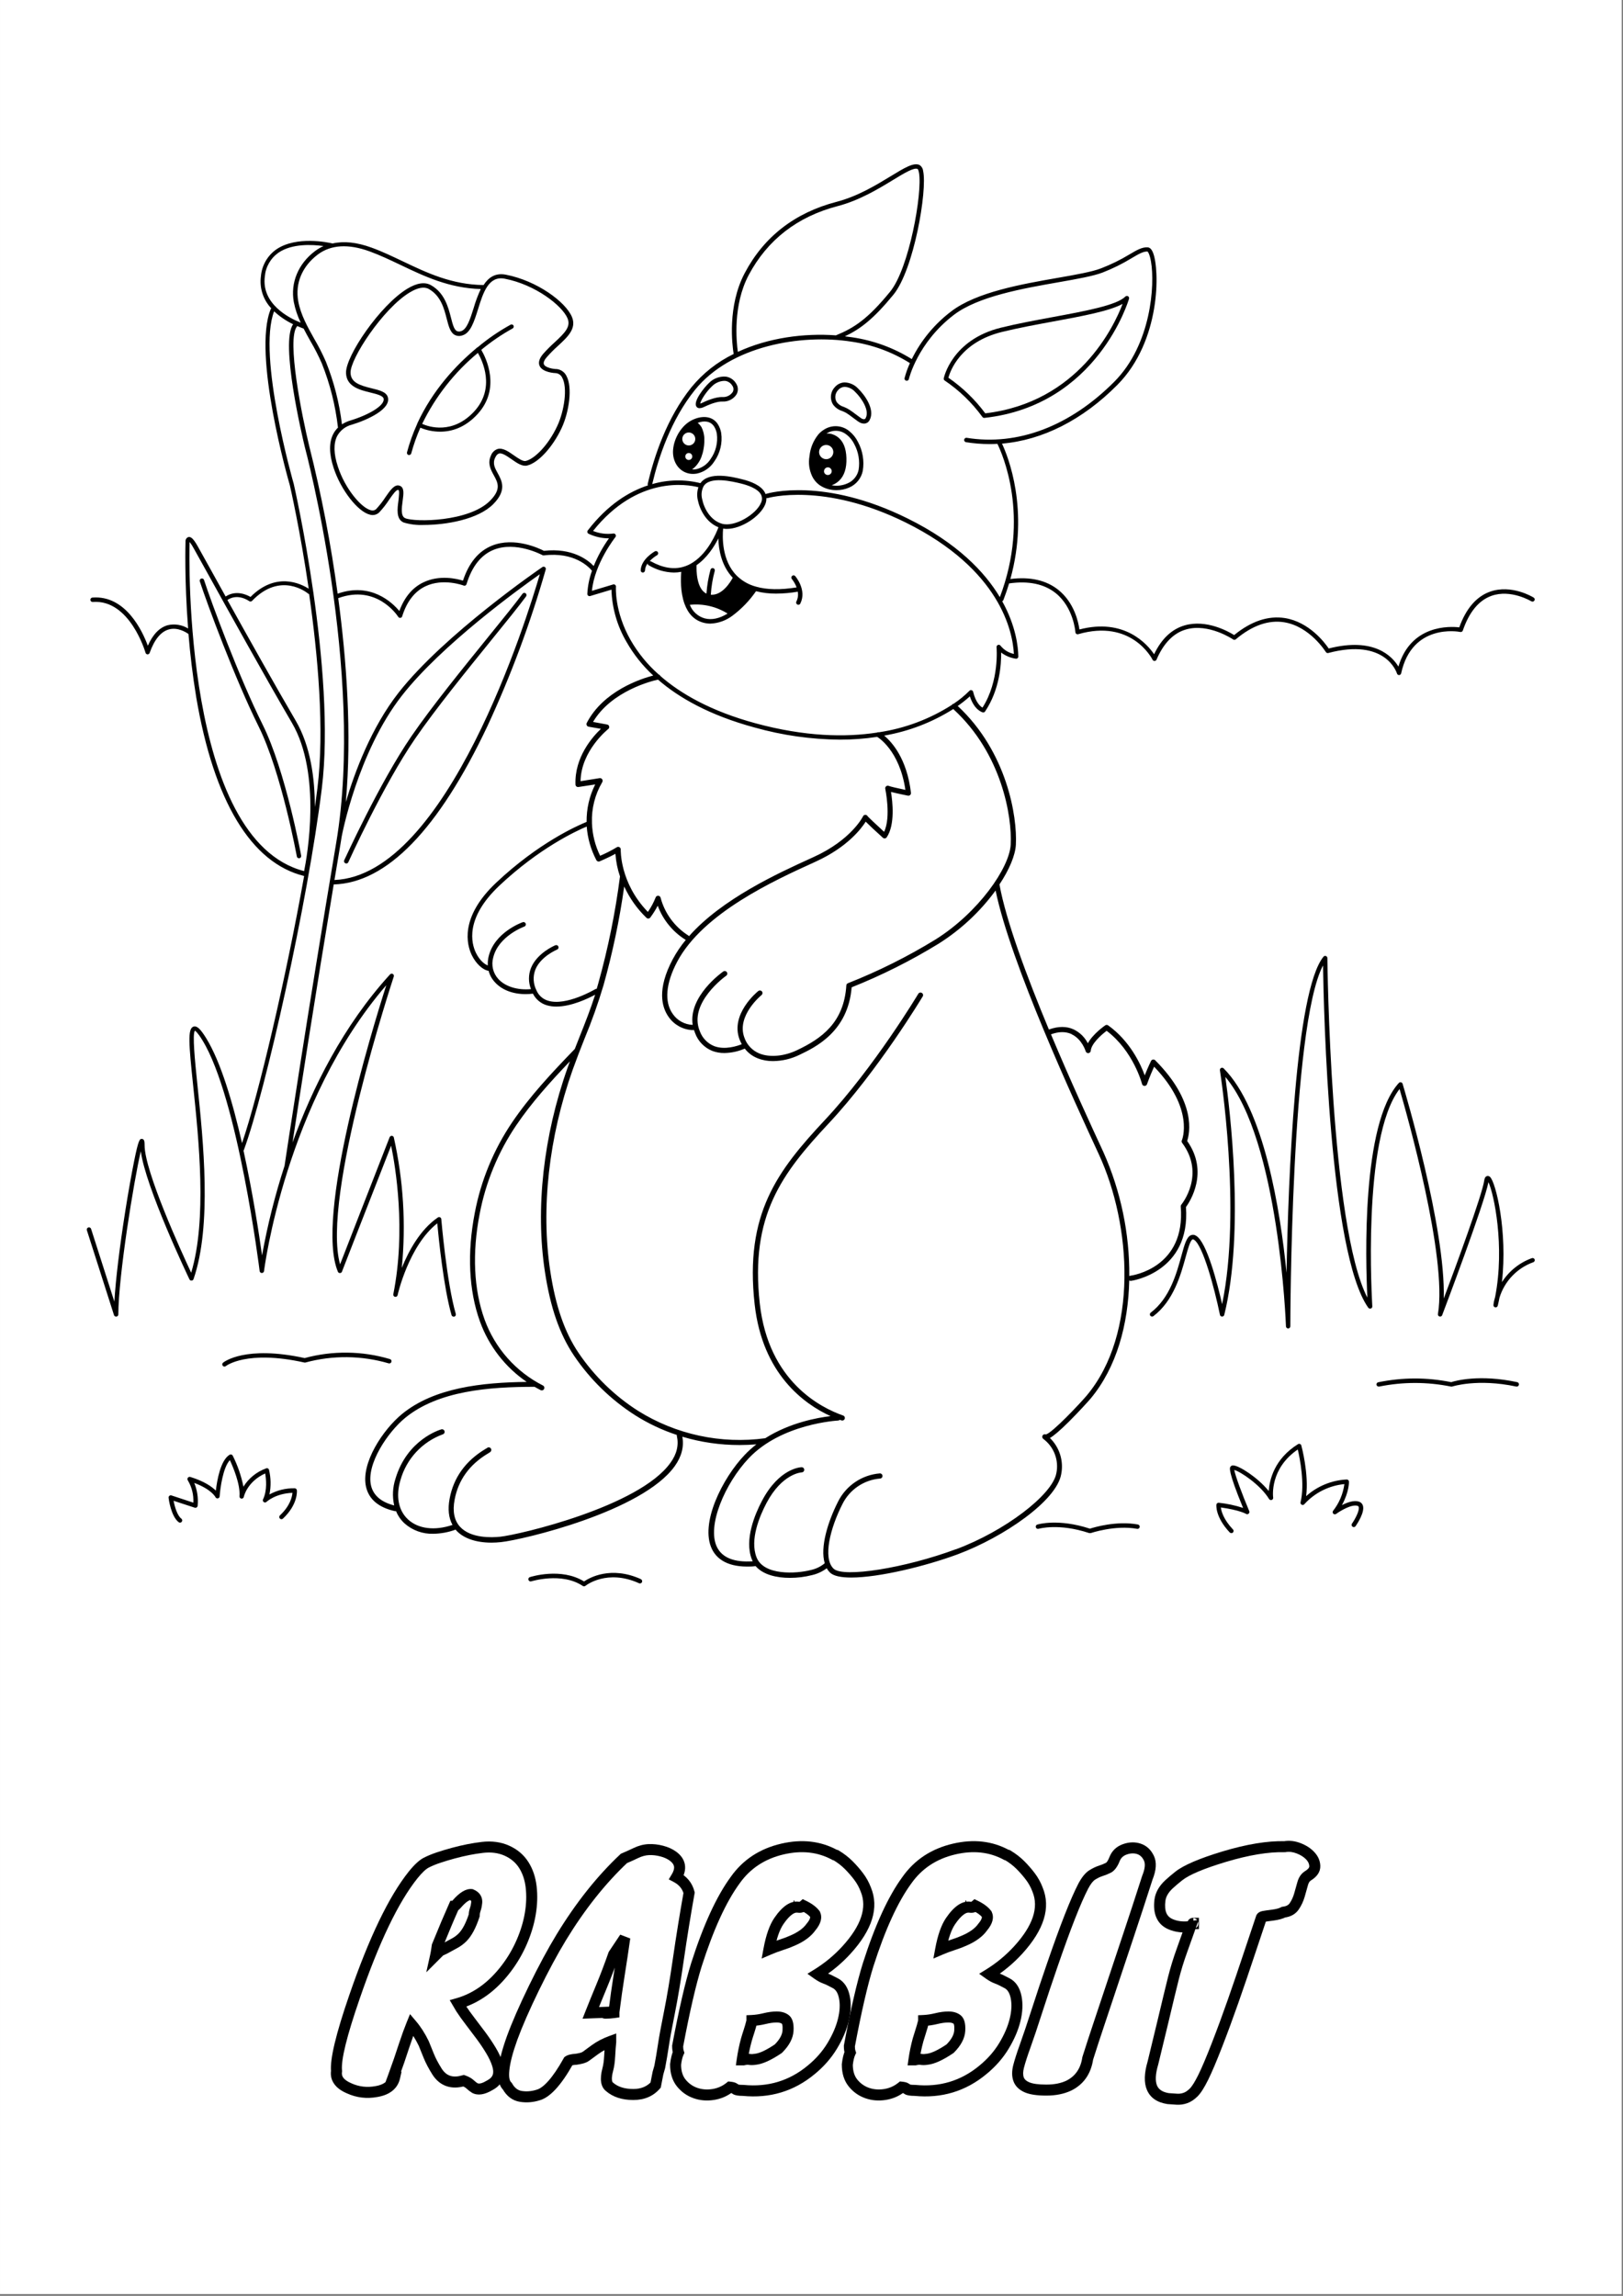<svg xmlns="http://www.w3.org/2000/svg" xmlns:xlink="http://www.w3.org/1999/xlink" width="794" zoomAndPan="magnify" viewBox="0 0 595.5 842.25" height="1123" preserveAspectRatio="xMidYMid meet" version="1.0"><rect x="0" y="0" width="595.5" height="842.25" fill="#808080" stroke="none"/><defs><g/><clipPath id="f7f71096e7"><path d="M 0.016 0 L 594.984 0 L 594.984 841.5 L 0.016 841.5 Z M 0.016 0 " clip-rule="nonzero"/></clipPath><clipPath id="d4d7744643"><path d="M 0.016 0 L 594.984 0 L 594.984 841.5 L 0.016 841.5 Z M 0.016 0 " clip-rule="nonzero"/></clipPath><clipPath id="440941cd2b"><path d="M 31.777 60 L 563.254 60 L 563.254 579 L 31.777 579 Z M 31.777 60 " clip-rule="nonzero"/></clipPath><clipPath id="a1e375567b"><path d="M 421 350 L 563.254 350 L 563.254 488 L 421 488 Z M 421 350 " clip-rule="nonzero"/></clipPath><clipPath id="91bf6bca04"><path d="M 193 577 L 236 577 L 236 581.98 L 193 581.98 Z M 193 577 " clip-rule="nonzero"/></clipPath><clipPath id="368a83d5d8"><rect x="0" width="369" y="0" height="169"/></clipPath><clipPath id="6985e021bb"><rect x="0" width="595" y="0" height="842"/></clipPath></defs><g clip-path="url(#f7f71096e7)"><path fill="#ffffff" d="M 0.016 0 L 594.984 0 L 594.984 841.5 L 0.016 841.5 Z M 0.016 0 " fill-opacity="1" fill-rule="nonzero"/><g transform="matrix(1, 0, 0, 1, -0, 0)"><g clip-path="url(#6985e021bb)"><g clip-path="url(#d4d7744643)"><path fill="#ffffff" d="M 0.016 0 L 595.211 0 L 595.211 841.816 L 0.016 841.816 Z M 0.016 0 " fill-opacity="1" fill-rule="nonzero"/></g><g clip-path="url(#440941cd2b)"><path fill="#000000" d="M 389.367 540.812 C 389.605 539.617 389.691 538.418 389.625 537.203 C 389.562 535.988 389.348 534.801 388.988 533.641 C 388.625 532.48 388.129 531.383 387.492 530.348 C 386.855 529.312 386.098 528.371 385.227 527.527 C 386.621 526.711 388.777 524.945 392.32 521.414 C 395.863 517.887 399.52 513.824 400.164 513.062 C 409.727 501.582 413.961 485.867 414.332 469.719 C 414.484 469.82 414.652 469.875 414.836 469.879 L 414.957 469.879 C 415.176 469.879 436.895 466.758 435.145 442.805 C 436.578 440.832 443.691 429.977 435.582 418.551 C 436.465 415.953 439.191 404.32 423.855 388.957 C 423.746 388.848 423.621 388.77 423.477 388.723 C 423.332 388.676 423.184 388.668 423.031 388.691 C 422.883 388.715 422.746 388.773 422.621 388.863 C 422.5 388.953 422.406 389.066 422.336 389.203 C 422.277 389.309 421.254 391.367 420.02 394.496 C 418.473 390.254 414.57 381.875 406.602 376.156 C 406.438 376.039 406.254 375.98 406.055 375.98 C 405.855 375.98 405.672 376.039 405.508 376.156 C 405.293 376.305 401 379.285 399.148 382.723 C 397.984 380.484 396.273 378.801 394.02 377.672 C 391.371 376.422 388.324 376.438 384.848 377.672 C 376.766 358.285 369.133 337.82 366.711 324.457 C 370.367 318.953 372.531 313.734 372.738 309.855 C 373.281 299.531 369.473 275.789 351.395 258.984 C 352.961 257.906 354.449 256.73 355.855 255.453 C 357.535 260.625 360.492 261.309 360.605 261.336 C 360.961 261.41 361.238 261.297 361.441 260.996 C 366.844 252.965 367.395 243.555 367.328 239.379 C 368.934 240.594 370.738 241.348 372.73 241.645 C 372.977 241.676 373.188 241.605 373.367 241.438 C 373.555 241.277 373.641 241.074 373.633 240.828 C 373.586 237.328 372.77 229.652 367.727 220.57 C 367.926 220.48 368.066 220.336 368.152 220.133 C 368.949 218.066 369.645 216.023 370.25 214.023 C 377.363 213.008 383.109 214.203 387.344 217.582 C 393.934 222.875 394.57 231.816 394.578 231.918 C 394.586 232.043 394.621 232.16 394.68 232.266 C 394.738 232.375 394.82 232.465 394.922 232.535 C 395.02 232.605 395.133 232.652 395.254 232.672 C 395.375 232.691 395.496 232.684 395.613 232.648 C 415.062 227.023 422.574 241.398 422.887 242.008 C 423.035 242.324 423.285 242.473 423.637 242.453 C 423.984 242.441 424.223 242.277 424.359 241.957 C 426.895 236.039 430.52 232.242 435.145 230.922 C 443.453 228.492 452.379 234.527 452.465 234.586 C 452.613 234.684 452.773 234.727 452.949 234.719 C 453.125 234.711 453.281 234.648 453.414 234.539 C 459.453 229.453 465.438 227.344 471.203 228.277 C 480.641 229.812 486.395 239.094 486.469 239.188 C 486.566 239.34 486.695 239.449 486.863 239.516 C 487.027 239.582 487.199 239.594 487.371 239.547 C 508.262 234.016 512.402 246.543 512.574 247.074 C 512.621 247.246 512.719 247.383 512.863 247.492 C 513.004 247.598 513.164 247.652 513.344 247.652 C 513.527 247.645 513.691 247.582 513.832 247.461 C 513.973 247.344 514.062 247.195 514.102 247.016 C 518.082 228.656 535.059 231.672 535.781 231.832 C 535.984 231.883 536.176 231.855 536.359 231.754 C 536.543 231.648 536.664 231.5 536.73 231.301 C 539.059 224.527 542.59 220.246 547.223 218.586 C 554.336 216.035 561.789 220.543 561.867 220.59 C 562.059 220.703 562.262 220.734 562.477 220.684 C 562.691 220.633 562.859 220.512 562.977 220.324 C 563.098 220.133 563.133 219.93 563.078 219.711 C 563.027 219.496 562.902 219.328 562.711 219.215 C 562.391 219.004 554.547 214.25 546.691 217.059 C 541.707 218.844 537.918 223.238 535.422 230.145 C 532.078 229.754 517.691 229.023 513.098 244.539 C 510.828 240.746 504.16 233.656 487.516 237.898 C 486.117 235.82 480.43 228.199 471.457 226.738 C 465.359 225.789 459.113 227.84 452.828 232.973 C 450.711 231.652 442.617 227.109 434.66 229.422 C 429.914 230.801 426.164 234.359 423.457 240.004 C 420.941 236.305 412.547 226.598 396.051 230.922 C 395.699 228.312 394.219 221.148 388.34 216.414 C 383.898 212.848 377.98 211.5 370.719 212.41 C 377.754 187.008 369.844 167.41 367.648 162.742 C 382.531 161.461 397.199 154.078 409.98 141.195 C 426.047 124.996 425.469 98.863 423.094 92.797 C 422.895 92.305 422.309 90.785 421.082 90.73 C 419.012 90.637 417.199 91.68 414.434 93.32 C 411.102 95.34 407.617 97.047 403.98 98.445 C 400.668 99.727 394.895 100.742 388.219 101.91 C 374.855 104.242 358.23 107.156 348.992 114.246 C 345.938 116.559 343.191 119.195 340.75 122.148 C 338.312 125.102 336.242 128.297 334.547 131.734 C 327.801 127.555 320.504 124.891 312.652 123.734 C 311.785 123.602 310.895 123.488 310 123.383 C 315.699 120.695 320.531 116.988 327.797 108.125 C 335.328 98.949 340.293 69.855 338.707 62.719 C 338.664 62.27 338.523 61.855 338.289 61.473 C 338.059 61.086 337.754 60.773 337.379 60.527 C 335.23 59.512 331.871 61.559 326.781 64.664 C 321.395 67.938 314.703 72.016 306.926 74.047 C 291.664 78.023 280.336 86.801 273.273 100.133 C 266.824 112.281 268.656 126.617 269.188 129.855 C 263.129 132.812 257.957 136.891 253.672 142.094 C 244.633 153.328 239.969 167.562 237.652 177.527 C 237.609 177.719 237.633 177.898 237.73 178.066 C 230.844 180.316 223.02 185.062 215.672 194.578 C 215.508 194.777 215.457 195.004 215.52 195.254 C 215.578 195.504 215.719 195.684 215.945 195.805 C 218.316 196.918 220.809 197.48 223.43 197.492 C 221.172 200.656 219.312 204.039 217.844 207.637 C 215.738 205.445 210.02 200.891 199.586 202.074 C 197.969 201.242 188.77 196.82 180.488 200.18 C 175.598 202.16 172.027 206.48 169.871 213.008 C 167.641 212.316 161.27 210.777 155.355 213.633 C 151.348 215.531 148.383 219.09 146.523 224.148 C 143.922 221.016 136.078 213.492 123.883 217.789 C 121.422 199.516 117.941 181.441 113.438 163.559 C 110.867 152.961 105.062 124.426 108.977 119.738 C 109.004 119.691 109.023 119.645 109.043 119.598 C 110.125 120.07 110.941 120.375 111.406 120.547 C 112.203 122.109 113.059 123.648 113.914 125.156 C 115.473 127.801 116.863 130.531 118.094 133.348 C 121.113 140.926 123.082 148.766 124.008 156.871 C 123.312 157.547 122.738 158.316 122.289 159.176 C 120.664 162.289 120.715 166.512 122.434 171.719 C 125.07 179.746 131.281 187.727 135.727 188.801 C 136.332 188.98 136.945 188.996 137.562 188.844 C 138.176 188.691 138.711 188.391 139.164 187.945 C 140.504 186.512 141.711 184.973 142.781 183.324 C 144.055 181.484 145.496 179.387 146.211 179.777 C 146.645 180.012 146.332 182.301 146.211 183.57 C 145.793 186.648 145.258 190.461 148.109 191.676 C 150.512 192.395 152.965 192.695 155.469 192.578 C 163.531 192.578 175.41 190.594 181 184.918 C 186.043 179.832 184.145 176.379 182.625 173.598 C 181.57 171.699 180.66 170.031 181.676 167.906 C 182.086 167.023 182.551 166.52 183.09 166.379 C 184.27 166.055 186.016 167.328 187.707 168.477 C 189.605 169.812 191.578 171.199 193.402 170.781 C 197.469 169.832 202.805 164.043 206.078 157.012 C 208.797 151.168 210.145 142.074 207.816 137.863 C 207.48 137.191 207.004 136.633 206.391 136.199 C 205.777 135.762 205.098 135.492 204.352 135.395 L 204.277 135.395 C 202.977 135.395 200.105 134.875 199.574 133.668 C 199.234 132.891 199.957 131.77 200.629 131.012 C 201.922 129.543 203.301 128.156 204.762 126.855 C 208.293 123.59 211.625 120.508 209.852 116.266 C 207.516 110.703 196.992 102.98 185.617 100.77 C 181.723 100.012 179.215 101.805 177.43 104.566 C 165.801 104.441 156.684 100.105 147.871 95.902 C 144.074 94.109 140.273 92.258 136.277 90.824 C 130.914 88.871 126.168 88.367 122.031 89.316 C 120.398 88.938 108.805 86.469 101.438 91.453 C 100.629 92.012 99.895 92.656 99.227 93.379 C 98.562 94.105 97.984 94.891 97.492 95.742 C 97 96.594 96.605 97.488 96.309 98.426 C 96.016 99.363 95.824 100.32 95.738 101.301 C 95.594 102.363 95.566 103.434 95.66 104.5 C 95.75 105.57 95.961 106.617 96.293 107.641 C 96.621 108.664 97.059 109.637 97.605 110.559 C 98.152 111.484 98.797 112.336 99.539 113.113 C 99.449 113.199 99.379 113.297 99.328 113.41 C 92.566 129.891 105.785 176.105 106.348 178.02 C 106.422 178.352 110.145 194.504 113.27 215.977 C 110.324 214.078 101.246 209.641 91.914 218.984 C 90.449 218.133 86.566 216.367 82.785 218.824 L 77.574 209.43 C 75.332 205.387 73.594 202.258 72.59 200.473 C 71.051 197.73 70.07 196.762 69.086 197.02 C 68.746 197.152 68.48 197.379 68.293 197.691 C 68.105 198.004 68.031 198.344 68.07 198.707 C 68.07 198.898 67.621 212.531 69.02 230.562 C 67.898 229.875 66.688 229.426 65.391 229.219 C 64.094 229.012 62.805 229.055 61.527 229.355 C 58.535 230.191 56.086 232.715 54.242 236.883 C 52.277 231.539 46.113 218.266 33.914 219.215 C 33.688 219.23 33.504 219.324 33.355 219.496 C 33.211 219.664 33.145 219.863 33.164 220.086 C 33.18 220.309 33.273 220.492 33.445 220.637 C 33.617 220.781 33.812 220.844 34.035 220.828 C 47.664 219.781 53.34 239.266 53.398 239.465 C 53.445 239.633 53.535 239.773 53.676 239.883 C 53.812 239.992 53.973 240.047 54.148 240.051 C 54.32 240.051 54.473 240 54.613 239.902 C 54.754 239.801 54.852 239.672 54.906 239.512 C 56.637 234.633 59 231.738 61.914 230.914 C 65.172 229.965 68.27 231.949 69.152 232.582 C 69.758 239.863 70.672 247.766 72 255.785 C 78.477 293.93 92.16 316.582 111.586 321.355 C 104.941 358.676 94.914 401.539 88.797 419.359 C 85.398 404.402 80.992 389.516 75.664 380.871 C 73.52 377.387 72.207 376.191 70.984 376.609 C 68.809 377.352 69.254 382.77 70.879 398.332 C 72.941 418.031 76.008 447.465 70.148 466.891 C 66.465 459.031 53.055 429.672 53.055 420.129 C 53.059 419.703 53.039 419.277 52.988 418.855 C 52.848 417.906 52.316 417.801 52.039 417.801 C 51.301 417.801 50.844 417.801 49.191 426.059 C 48.242 430.805 47.082 437.246 46 444.086 C 43.855 457.648 42.422 469.621 41.965 477.508 L 33.418 450.805 C 33.348 450.594 33.211 450.438 33.012 450.336 C 32.812 450.234 32.605 450.219 32.395 450.285 C 32.184 450.355 32.027 450.488 31.926 450.684 C 31.824 450.883 31.805 451.086 31.871 451.301 L 41.832 482.453 C 41.898 482.637 42.016 482.781 42.184 482.879 C 42.352 482.98 42.531 483.016 42.727 482.984 C 42.922 482.957 43.082 482.867 43.215 482.719 C 43.344 482.574 43.41 482.402 43.418 482.207 C 43.418 468.266 49.113 433.156 51.66 422.32 C 53.426 435.605 68.82 467.867 69.512 469.32 C 69.668 469.648 69.926 469.801 70.289 469.773 C 70.648 469.75 70.887 469.57 71.012 469.234 C 77.812 449.535 74.582 418.543 72.445 398.066 C 71.496 388.898 70.547 379.438 71.496 378.09 C 71.742 378.203 72.543 378.793 74.277 381.629 C 87.355 402.973 95.199 465.676 95.266 466.281 C 95.289 466.488 95.379 466.656 95.531 466.793 C 95.688 466.93 95.867 466.996 96.07 466.996 C 96.277 466.992 96.457 466.926 96.609 466.789 C 96.762 466.656 96.852 466.484 96.879 466.281 C 96.945 465.676 104.695 404.375 141.727 361.426 C 136.344 378.289 115.52 446.363 123.969 466.5 C 124.105 466.84 124.355 467.012 124.719 467.012 C 125.086 467.012 125.336 466.84 125.469 466.5 C 125.566 466.266 134.512 443.207 143.512 420.289 C 145.078 427.879 149.02 451.215 144.309 474.777 C 144.266 474.992 144.305 475.195 144.426 475.383 C 144.547 475.57 144.719 475.684 144.938 475.73 C 145.156 475.777 145.359 475.738 145.547 475.617 C 145.73 475.496 145.848 475.324 145.895 475.109 C 145.895 474.918 150.035 456.918 160.434 448.773 C 160.926 454.043 162.789 472.5 165.676 482.434 C 165.727 482.605 165.824 482.746 165.969 482.852 C 166.113 482.961 166.273 483.012 166.453 483.012 C 166.531 483.02 166.605 483.02 166.684 483.012 C 166.895 482.949 167.055 482.816 167.164 482.621 C 167.27 482.426 167.293 482.223 167.234 482.008 C 163.91 470.621 161.934 447.465 161.914 447.23 C 161.891 446.918 161.738 446.699 161.461 446.562 C 161.176 446.434 160.91 446.453 160.652 446.629 C 154.195 451.043 149.961 458.852 147.426 465.125 C 148.984 449.023 148.012 433.074 144.5 417.281 C 144.457 417.109 144.371 416.969 144.234 416.855 C 144.098 416.742 143.945 416.684 143.77 416.672 C 143.594 416.664 143.43 416.703 143.281 416.801 C 143.133 416.895 143.027 417.023 142.961 417.188 C 135.23 436.934 127.273 457.391 124.777 463.824 C 117.828 439.105 144.207 359.082 144.48 358.25 C 144.543 358.066 144.543 357.887 144.473 357.707 C 144.406 357.523 144.289 357.387 144.125 357.289 C 143.957 357.191 143.781 357.16 143.59 357.191 C 143.398 357.219 143.242 357.309 143.113 357.453 C 125.859 376.344 114.578 399.203 107.332 419.133 C 109.773 403.199 115.453 366.504 122.441 324.457 C 141.887 323.898 160.871 304.367 178.855 266.355 C 187.477 247.762 194.605 228.613 200.238 208.906 C 200.285 208.746 200.281 208.582 200.223 208.422 C 200.168 208.262 200.07 208.133 199.934 208.035 C 199.793 207.934 199.641 207.887 199.469 207.883 C 199.301 207.883 199.145 207.93 199.004 208.027 C 198.645 208.262 163.094 232.566 146.211 254.145 C 136.23 266.914 130.152 283.199 126.887 294.227 C 129.125 269.078 127.16 242.215 124.102 219.43 C 138.195 214.262 145.793 225.781 146.113 226.281 C 146.273 226.531 146.504 226.656 146.797 226.652 L 146.902 226.652 C 147.246 226.613 147.469 226.426 147.566 226.094 C 149.246 220.703 152.098 217.012 156.039 215.105 C 162.578 211.953 170.023 214.773 170.102 214.801 C 170.316 214.895 170.531 214.895 170.746 214.801 C 170.957 214.695 171.102 214.531 171.172 214.309 C 173.141 207.828 176.48 203.586 181.086 201.707 C 189.293 198.375 198.938 203.605 199.035 203.652 C 199.188 203.73 199.355 203.762 199.527 203.746 C 210.715 202.371 216.051 207.969 217.207 209.383 C 216.219 212.117 215.648 214.941 215.5 217.848 C 215.492 217.977 215.52 218.102 215.574 218.223 C 215.629 218.34 215.707 218.441 215.812 218.52 C 215.918 218.602 216.031 218.652 216.16 218.676 C 216.293 218.699 216.418 218.691 216.543 218.652 L 224.352 216.309 C 224.453 219.684 224.973 222.996 225.91 226.242 C 226.844 229.484 228.168 232.566 229.875 235.477 C 232.508 240.098 235.777 244.207 239.684 247.812 C 235.004 249.027 221.367 253.508 215.289 265.207 C 215.145 265.496 215.145 265.781 215.289 266.07 C 215.434 266.355 215.66 266.527 215.973 266.582 L 220.484 267.371 C 217.391 270.305 210.762 277.809 211.152 287.812 C 211.16 288.094 211.277 288.324 211.492 288.504 C 211.711 288.684 211.961 288.754 212.242 288.711 L 218.387 287.762 C 216.234 292.094 215.184 296.676 215.234 301.512 C 211.797 302.898 197.59 309.18 182.094 323.773 C 168.504 336.566 171.297 346.68 173.129 350.438 C 174.66 353.57 177.223 355.887 179.273 356.133 C 179.699 357.734 180.477 359.137 181.609 360.348 C 184.184 363.191 188.258 364.703 192.898 364.691 C 193.781 364.688 194.664 364.629 195.539 364.52 C 196.051 365.539 196.738 366.414 197.609 367.148 C 198.477 367.883 199.457 368.418 200.543 368.754 C 201.711 369.102 202.906 369.27 204.125 369.258 C 209.699 369.258 215.918 366.219 218.367 364.91 C 216.688 370.176 214.664 375.301 212.668 380.301 C 212.082 381.781 211.492 383.281 210.902 384.801 C 202.176 393.844 194.418 402.125 187.914 411.719 C 184.523 416.73 181.672 422.035 179.363 427.629 C 177.055 433.219 175.336 438.988 174.203 444.934 C 171.355 459.629 171.988 473.398 176.102 484.785 C 177.73 489.285 180.008 493.426 182.934 497.211 C 185.863 500.996 189.301 504.238 193.25 506.945 C 177.004 507.152 159.391 508.992 147.5 518.73 C 140.637 524.348 132.242 536.758 134.328 545.547 C 135.414 550.082 138.984 553.043 144.945 554.371 L 145.324 554.371 C 146.035 556.098 147.07 557.594 148.441 558.859 C 149.887 560.137 151.52 561.102 153.336 561.758 C 155.148 562.414 157.023 562.711 158.953 562.656 C 161.781 562.617 164.523 562.109 167.176 561.129 C 167.281 561.25 167.375 561.395 167.488 561.516 C 170.129 564.363 174.688 565.91 180.301 565.91 C 181.469 565.906 182.637 565.844 183.805 565.719 C 191.855 564.875 235.707 554.492 247.586 537.832 C 250.102 534.301 251.023 530.676 250.359 527.051 C 257.215 529.094 264.219 530.113 271.371 530.105 C 273.422 530.105 275.477 530.012 277.535 529.852 C 275.988 531.039 274.547 532.344 273.207 533.762 C 265.172 542.156 256.625 558.898 261.242 568.309 C 262.711 571.316 266.141 574.688 274.137 574.688 C 275.086 574.688 276.035 574.688 277.129 574.535 C 277.172 574.539 277.215 574.539 277.262 574.535 C 280.023 577.723 285 578.832 289.832 578.832 C 292.57 578.832 295.266 578.496 297.922 577.828 C 299.902 577.371 301.707 576.531 303.336 575.312 C 303.664 575.898 304.066 576.426 304.543 576.898 C 305.852 578.168 308.645 578.711 312.336 578.711 C 322.508 578.711 339.516 574.582 351.43 570.172 C 368.344 563.84 387.668 550.566 389.367 540.812 Z M 185.188 102.242 C 196.586 104.453 206.316 112.195 208.234 116.777 C 209.508 119.824 207.285 122.09 203.543 125.555 C 202.035 126.902 200.613 128.332 199.27 129.844 C 197.867 131.504 197.438 132.977 197.98 134.211 C 199.043 136.609 203.391 136.875 204.066 136.895 C 204.551 136.965 204.988 137.148 205.379 137.438 C 205.77 137.73 206.07 138.094 206.277 138.535 C 208.348 142.266 206.992 150.871 204.492 156.223 C 201.039 163.645 195.949 168.398 192.918 169.102 C 191.844 169.355 190.176 168.152 188.57 167.051 C 186.574 165.648 184.516 164.203 182.598 164.707 C 182.023 164.902 181.52 165.211 181.086 165.637 C 180.652 166.059 180.332 166.559 180.129 167.129 C 178.797 169.973 180.051 172.289 181.152 174.293 C 182.684 177.07 184.004 179.465 179.805 183.695 C 172.113 191.469 152.266 191.602 148.688 190.102 C 146.969 189.371 147.379 186.363 147.738 183.703 C 148.07 181.219 148.363 179.074 146.941 178.316 C 146.645 178.152 146.328 178.066 145.992 178.059 C 144.414 178.059 143.02 180.078 141.434 182.375 C 140.422 183.938 139.281 185.398 138.016 186.762 C 137.762 187 137.465 187.16 137.125 187.234 C 136.781 187.312 136.445 187.297 136.113 187.188 C 132.594 186.352 126.621 179.332 123.98 171.199 C 122.402 166.453 122.328 162.656 123.734 159.906 C 124.309 158.875 125.066 158 126.004 157.281 C 126.945 156.562 127.988 156.062 129.137 155.777 C 134.652 154.117 143.617 150.086 142.289 145.672 C 141.719 143.773 139.258 143.156 136.41 142.465 C 131.918 141.363 128.738 140.312 128.621 136.77 C 128.434 131.656 140.492 113.246 150.273 107.316 C 153.254 105.504 155.629 105.066 157.328 106.016 C 161.734 108.484 162.941 113.18 163.91 116.949 C 164.594 119.598 165.18 121.883 166.758 122.812 C 167.672 123.309 168.621 123.387 169.605 123.051 C 172.617 122.242 173.957 118 175.371 113.512 C 177.25 107.402 179.246 101.082 185.188 102.242 Z M 135.613 92.219 C 139.484 93.633 143.16 95.379 147.055 97.238 C 155.801 101.414 164.848 105.703 176.395 106.035 C 175.344 108.297 174.473 110.625 173.785 113.02 C 172.504 117.082 171.289 120.914 169.133 121.492 C 168.598 121.684 168.078 121.66 167.566 121.418 C 166.559 120.828 166.055 118.848 165.465 116.539 C 164.469 112.688 163.113 107.41 158.105 104.602 C 155.855 103.352 152.934 103.797 149.418 105.934 C 139.484 111.965 126.754 130.602 126.961 136.836 C 127.121 141.859 132.031 143.055 135.973 144.02 C 138.137 144.551 140.379 145.102 140.719 146.129 C 141.48 148.68 135.184 152.25 128.652 154.223 C 127.52 154.551 126.461 155.035 125.469 155.676 C 124.5 147.762 122.539 140.105 119.582 132.699 C 118.332 129.828 116.91 127.043 115.32 124.34 C 112.852 119.938 110.297 115.391 109.422 110.469 C 108.254 103.93 110.867 97.715 116.582 93.387 C 121.387 89.773 127.797 89.375 135.613 92.219 Z M 97.172 101.387 C 97.324 99.633 97.84 97.996 98.719 96.473 C 99.602 94.949 100.762 93.684 102.207 92.676 C 107.18 89.289 114.598 89.695 118.691 90.266 C 117.59 90.773 116.551 91.391 115.574 92.117 C 109.441 96.738 106.535 103.703 107.797 110.781 C 108.32 113.418 109.164 115.949 110.336 118.371 C 106.062 116.684 95.836 111.465 97.172 101.387 Z M 69.559 198.82 C 70.129 199.535 70.629 200.297 71.051 201.109 C 72.059 202.891 73.793 206.031 76.035 210.066 C 83.547 223.617 97.543 248.84 107.113 265.18 C 118.109 283.949 112.66 314.246 111.586 319.562 C 67.281 308.156 69.379 204.484 69.559 198.82 Z M 108.492 264.363 C 101.105 251.75 91.086 233.844 83.441 220.105 C 87.242 217.523 91.238 220.391 91.41 220.512 C 91.574 220.637 91.758 220.688 91.961 220.672 C 92.164 220.656 92.34 220.574 92.48 220.43 C 102.926 209.508 112.66 217.43 113.07 217.77 C 113.176 217.852 113.297 217.906 113.43 217.934 C 116.609 240.211 119.129 267.676 116.469 289.102 C 116.191 291.352 115.879 293.684 115.52 296.086 C 115.527 285.598 113.973 273.73 108.492 264.363 Z M 125.355 306.961 C 125.414 306.656 131.129 276.062 147.5 255.141 C 162.012 236.59 190.535 215.949 198.074 210.652 C 193.508 226.32 164.164 321.137 122.715 322.824 C 123.457 318.398 124.211 313.895 124.977 309.324 C 125.109 308.543 125.234 307.758 125.355 306.969 Z M 123.371 309.105 C 112.82 371.734 104.531 426.848 104.445 427.395 C 104.441 427.445 104.441 427.496 104.445 427.547 C 100.926 438.352 98.16 449.348 96.148 460.531 C 95.047 452.656 92.738 437.559 89.348 422.102 C 89.406 422.035 89.445 421.965 89.473 421.883 C 97.324 400.656 112.906 331.195 118.074 289.262 C 123.41 246.012 107.941 178.238 107.77 177.488 C 107.629 177.016 94.305 130.453 100.574 114.207 C 102.66 116.137 104.988 117.719 107.551 118.949 C 102.738 125.648 110.887 160.031 111.844 163.988 C 112.055 164.773 133.883 246.648 123.371 309.105 Z M 393.203 379.418 C 397 381.195 398.34 385.605 398.352 385.652 C 398.414 385.875 398.543 386.047 398.734 386.176 C 398.926 386.301 399.137 386.352 399.367 386.328 C 399.594 386.305 399.785 386.211 399.945 386.047 C 400.102 385.883 400.191 385.691 400.211 385.465 C 400.418 382.855 404.094 379.609 406.043 378.148 C 415.859 385.551 419.004 397.535 419.031 397.656 C 419.082 397.859 419.191 398.027 419.352 398.156 C 419.512 398.289 419.699 398.359 419.906 398.371 C 420.113 398.379 420.305 398.328 420.48 398.211 C 420.652 398.094 420.773 397.938 420.844 397.742 C 421.844 394.953 422.848 392.637 423.457 391.309 C 438.402 406.844 433.703 418.23 433.645 418.316 C 433.496 418.652 433.531 418.969 433.75 419.266 C 442.297 430.785 433.809 441.477 433.438 441.926 C 433.277 442.121 433.207 442.344 433.227 442.598 C 435.07 465.059 415.547 467.887 414.711 468 C 414.582 468.016 414.461 468.059 414.352 468.125 C 414.406 460.293 413.637 452.547 412.035 444.887 C 410.434 437.223 408.043 429.812 404.855 422.66 C 400.562 413.391 392.965 396.953 385.617 379.449 C 388.484 378.375 391.047 378.375 393.203 379.371 Z M 370.84 309.836 C 370.387 318.375 358.98 334.773 343.305 344.613 C 333.055 350.91 322.332 356.262 311.141 360.68 C 310.762 360.824 310.559 361.098 310.531 361.504 C 309.66 375.227 301.34 381.031 292.492 385.227 C 287.742 387.512 282.406 387.988 278.664 386.48 C 277.352 385.949 276.211 385.172 275.238 384.141 C 274.266 383.113 273.555 381.926 273.102 380.586 C 270.148 372.613 279.34 365.09 279.434 365.016 C 279.629 364.848 279.738 364.637 279.762 364.383 C 279.789 364.125 279.719 363.898 279.559 363.699 C 279.398 363.5 279.191 363.383 278.938 363.352 C 278.684 363.32 278.453 363.379 278.246 363.535 C 277.82 363.875 267.898 371.988 271.324 381.242 C 271.562 381.867 271.844 382.477 272.172 383.062 C 270.566 383.707 266.008 385.254 262.059 383.773 C 260.824 383.273 259.75 382.547 258.828 381.59 C 257.906 380.633 257.219 379.531 256.77 378.281 C 252.43 367.977 266.266 358.039 266.453 357.945 C 266.668 357.793 266.797 357.59 266.84 357.332 C 266.887 357.074 266.832 356.836 266.684 356.625 C 266.531 356.41 266.328 356.277 266.07 356.234 C 265.812 356.188 265.578 356.238 265.363 356.391 C 264.793 356.797 252.551 365.547 254.156 375.973 C 252.688 375.918 251.309 375.535 250.02 374.828 C 248.73 374.121 247.672 373.16 246.836 371.949 C 243.684 367.52 244.273 360.715 248.488 352.766 C 257.984 334.895 284.297 322.91 298.438 316.477 L 299.387 316.039 C 310.781 310.832 315.938 304.121 317.637 301.426 C 318.793 302.605 320.902 304.57 323.934 307.32 C 324.145 307.512 324.395 307.594 324.684 307.559 C 324.969 307.523 325.195 307.387 325.355 307.148 C 328.469 302.547 327.492 294.016 326.914 290.516 C 329.117 291.074 332.609 291.777 333.113 291.883 C 333.43 291.941 333.703 291.863 333.941 291.645 C 334.18 291.426 334.281 291.156 334.242 290.836 C 332.762 278.273 327.246 272.199 324.406 269.855 C 333.5 268.277 341.953 265.027 349.762 260.113 C 367.633 276.441 371.371 299.699 370.84 309.789 Z M 274.715 100.883 C 281.57 88.008 292.547 79.465 307.344 75.613 C 315.348 73.527 322.449 69.199 327.637 66.039 C 331.766 63.523 335.336 61.352 336.684 61.988 C 336.684 61.988 336.988 62.195 337.195 63.41 C 338.488 70.746 333.59 98.52 326.551 107.062 C 318.395 117.016 313.438 120.277 306.707 123.023 C 295.016 122.168 281.902 123.895 270.727 129.086 C 270.188 125.289 268.848 111.949 274.715 100.883 Z M 254.934 143.109 C 268.066 126.789 293.934 122.453 312.414 125.336 C 320.113 126.465 327.262 129.086 333.863 133.203 C 333.039 135.004 332.379 136.859 331.879 138.773 C 331.855 138.98 331.906 139.168 332.027 139.34 C 332.148 139.508 332.309 139.617 332.516 139.664 C 332.719 139.707 332.91 139.68 333.094 139.574 C 333.273 139.473 333.398 139.324 333.465 139.125 C 333.465 138.992 336.629 125.727 349.969 115.523 C 358.906 108.703 375.312 105.828 388.492 103.52 C 395.262 102.336 401.105 101.293 404.57 99.973 C 408.305 98.516 411.887 96.742 415.309 94.648 C 417.805 93.18 419.449 92.211 421.008 92.266 C 421.195 92.363 421.844 93.215 422.316 95.977 C 423.789 104.434 422.441 126.344 408.879 140.008 C 392.652 156.328 373.422 163.672 354.621 160.598 C 354.414 160.586 354.227 160.645 354.062 160.777 C 353.898 160.91 353.801 161.078 353.77 161.285 C 353.734 161.492 353.773 161.684 353.891 161.859 C 354.004 162.035 354.164 162.148 354.367 162.203 C 357.242 162.668 360.141 162.902 363.055 162.906 C 364.023 162.906 364.992 162.875 365.961 162.82 C 367.633 166.199 378.113 189.391 366.863 219.062 C 361.277 209.762 351.211 199.211 333.027 190.203 C 302.387 175.023 282.055 180.887 281.199 181.145 C 281.098 181.168 281.008 181.215 280.926 181.285 C 280.848 181.105 280.773 180.926 280.68 180.746 C 279.281 178.02 275.371 176.57 272.34 175.828 C 268.602 174.879 260.074 172.859 256.996 177.242 C 254.082 176.523 251.129 176.191 248.129 176.25 C 245.129 176.309 242.188 176.758 239.305 177.594 C 241.613 167.809 246.18 153.996 254.934 143.109 Z M 266.949 225.086 C 263.945 226.93 261.125 227.527 258.535 226.844 C 257.289 226.484 256.191 225.871 255.234 225 C 254.281 224.125 253.57 223.086 253.102 221.879 C 255.523 221.621 257.922 221.77 260.297 222.32 C 262.668 222.867 264.887 223.793 266.949 225.086 Z M 260.805 218.168 C 260.992 215.215 261.473 212.309 262.246 209.449 C 262.312 209.234 262.297 209.031 262.191 208.832 C 262.086 208.633 261.93 208.5 261.715 208.434 C 261.5 208.367 261.297 208.387 261.098 208.488 C 260.898 208.594 260.766 208.75 260.699 208.965 C 259.914 211.852 259.414 214.785 259.207 217.77 C 255.469 215.977 255.504 208.973 255.57 207.332 C 259.371 204.684 262.008 200.625 263.566 197.512 C 263.68 201.602 264.668 207.523 268.855 211.953 C 268.02 213.52 264.973 218.512 260.805 218.168 Z M 264.859 192.121 C 260.594 190.852 258.289 186.43 257.613 183.039 C 257.242 181.496 257.395 180.004 258.059 178.562 C 260.168 174.527 268.734 176.617 271.953 177.402 C 274.172 177.945 278.066 179.188 279.246 181.484 C 279.465 181.945 279.578 182.43 279.578 182.941 C 279.578 183.453 279.465 183.938 279.246 184.398 C 277.562 188.641 269.539 193.508 264.859 192.121 Z M 231.34 234.746 C 225.375 224.215 225.992 215.34 225.992 215.246 C 226.02 214.961 225.922 214.73 225.699 214.555 C 225.477 214.379 225.23 214.332 224.957 214.41 L 217.191 216.746 C 218.141 206.648 225.734 197.141 225.793 197.039 C 226.02 196.746 226.039 196.445 225.855 196.125 C 225.672 195.809 225.398 195.676 225.035 195.727 C 222.473 196.051 219.996 195.734 217.598 194.777 C 233.875 174.406 252.199 177.699 256.246 178.742 C 255.758 180.273 255.684 181.82 256.02 183.391 C 256.75 187.008 259.152 191.676 263.613 193.422 C 262.77 195.68 259.816 202.664 254.355 206.242 C 253.23 206.996 252.02 207.562 250.719 207.941 C 247.109 208.984 243.121 208.32 238.867 205.949 C 238.707 205.855 238.539 205.828 238.355 205.863 C 239.176 204.992 240.098 204.258 241.129 203.652 C 241.305 203.535 241.418 203.371 241.469 203.164 C 241.52 202.957 241.492 202.762 241.391 202.578 C 241.289 202.391 241.137 202.266 240.934 202.195 C 240.73 202.129 240.535 202.141 240.34 202.227 C 240.133 202.34 235.25 205.074 235.078 209.203 C 235.066 209.426 235.137 209.621 235.285 209.785 C 235.438 209.953 235.625 210.039 235.848 210.047 C 236.062 210.043 236.25 209.969 236.402 209.82 C 236.559 209.672 236.645 209.492 236.656 209.277 C 236.715 208.324 237.031 207.465 237.605 206.695 C 237.617 206.988 237.75 207.207 238.004 207.352 C 240.852 209.055 243.93 209.949 247.242 210.039 C 248.156 210.035 249.062 209.945 249.961 209.773 C 249.762 212.02 249.57 217.137 251.156 221.508 C 252.504 225.238 254.832 227.562 258.078 228.426 C 258.926 228.656 259.785 228.77 260.66 228.77 C 262.148 228.707 263.59 228.422 264.984 227.914 C 266.383 227.406 267.668 226.695 268.848 225.789 C 272.176 223.281 275.027 220.309 277.395 216.879 C 279.797 217.488 282.242 217.781 284.723 217.762 C 287.406 217.75 290.066 217.52 292.711 217.059 C 292.934 218.324 292.766 219.531 292.195 220.684 C 292.098 220.883 292.082 221.09 292.152 221.305 C 292.223 221.516 292.359 221.676 292.559 221.777 C 292.672 221.832 292.793 221.859 292.918 221.859 C 293.254 221.859 293.5 221.707 293.648 221.406 C 296.117 216.461 291.941 211.52 291.75 211.309 C 291.598 211.156 291.418 211.074 291.203 211.066 C 290.988 211.059 290.801 211.125 290.637 211.266 C 290.473 211.406 290.383 211.582 290.359 211.793 C 290.336 212.008 290.387 212.199 290.516 212.371 C 291.27 213.316 291.859 214.352 292.281 215.484 C 286.406 216.434 281.383 216.375 277.355 215.199 C 274.699 214.48 272.383 213.168 270.402 211.262 C 264.707 205.645 265.059 196.676 265.324 193.914 C 265.762 193.988 266.199 194.023 266.645 194.027 C 272.074 194.027 278.988 189.418 280.766 185.051 C 281.074 184.305 281.223 183.527 281.199 182.719 C 281.355 182.766 281.512 182.766 281.664 182.719 C 281.875 182.652 302.234 176.797 332.316 191.684 C 367.156 208.938 371.59 231.832 372.008 239.898 C 370.02 239.453 368.383 238.441 367.098 236.863 C 366.992 236.719 366.852 236.617 366.676 236.566 C 366.5 236.516 366.328 236.523 366.16 236.59 C 365.988 236.656 365.855 236.766 365.762 236.918 C 365.668 237.074 365.629 237.242 365.645 237.422 C 365.645 237.547 366.777 249.758 360.488 259.59 C 359.672 259.117 358.012 257.691 357.062 253.793 C 356.98 253.48 356.785 253.281 356.473 253.195 C 356.152 253.109 355.887 253.195 355.668 253.441 C 353.895 255.219 351.965 256.801 349.875 258.184 C 349.652 258.211 349.469 258.305 349.324 258.469 C 349.293 258.512 349.262 258.555 349.238 258.602 C 345.184 261.199 340.902 263.34 336.395 265.031 C 331.887 266.723 327.25 267.922 322.488 268.633 C 322.25 268.574 322.023 268.605 321.812 268.738 C 310.164 270.531 295.387 270.254 277.277 265.352 C 260.84 260.891 249.742 254.484 242.305 247.984 C 242.188 247.723 241.992 247.547 241.719 247.461 C 237.559 243.793 234.102 239.555 231.34 234.746 Z M 220.961 286.938 C 221.062 286.777 221.117 286.605 221.117 286.414 C 221.117 286.227 221.062 286.051 220.961 285.895 C 220.859 285.734 220.723 285.613 220.551 285.531 C 220.379 285.453 220.199 285.43 220.012 285.457 L 213.012 286.578 C 213.203 275.359 223.066 267.523 223.172 267.438 C 223.48 267.191 223.59 266.875 223.504 266.488 C 223.402 266.09 223.148 265.855 222.746 265.785 L 217.598 264.836 C 224.34 253.43 239.371 249.738 241.434 249.324 C 249.027 255.918 260.309 262.391 276.891 266.887 C 287.121 269.762 297.551 271.246 308.18 271.336 C 312.754 271.344 317.301 271.008 321.824 270.32 C 321.91 270.32 330.047 275.066 332.203 289.766 C 329.781 289.262 326.734 288.578 326.098 288.305 C 325.754 288.164 325.438 288.215 325.148 288.445 C 324.844 288.695 324.734 289.012 324.824 289.395 C 324.824 289.508 327.008 299.699 324.387 305.148 C 321.539 302.539 318.691 299.844 318.359 299.453 C 318.18 299.102 317.895 298.93 317.504 298.934 C 317.105 298.93 316.824 299.109 316.648 299.465 C 316.648 299.547 312.355 308.117 298.605 314.359 L 297.656 314.797 C 285.637 320.262 264.953 329.688 252.801 343.445 C 252.723 343.332 252.629 343.238 252.516 343.16 C 250.02 341.57 247.898 339.582 246.152 337.199 C 244.402 334.812 243.145 332.191 242.383 329.336 C 242.336 329.129 242.234 328.957 242.074 328.82 C 241.914 328.684 241.727 328.609 241.52 328.594 C 241.309 328.582 241.117 328.633 240.941 328.746 C 240.766 328.859 240.641 329.016 240.57 329.211 C 239.824 331.098 238.875 332.871 237.719 334.535 C 227.359 323.871 227.758 311.762 227.758 311.656 C 227.773 311.266 227.613 310.977 227.273 310.789 C 226.934 310.598 226.602 310.613 226.277 310.832 C 224.32 312.008 222.293 313.043 220.191 313.934 C 218.359 310.176 217.363 306.211 217.199 302.035 C 217.207 301.969 217.207 301.902 217.199 301.836 C 217.102 299.227 217.371 296.656 218.012 294.125 C 218.652 291.594 219.633 289.207 220.961 286.957 Z M 218.453 362.852 C 218.348 362.918 207.73 369.199 201.055 367.094 C 200.09 366.805 199.234 366.32 198.488 365.645 C 197.746 364.969 197.184 364.164 196.801 363.23 C 196.219 362.07 195.891 360.84 195.82 359.543 C 195.75 358.246 195.945 356.988 196.402 355.773 C 198.305 350.895 204.344 348.371 204.41 348.352 C 204.629 348.262 204.785 348.105 204.875 347.887 C 204.969 347.668 204.969 347.449 204.875 347.23 C 204.785 347.012 204.633 346.855 204.41 346.766 C 204.191 346.676 203.973 346.676 203.754 346.766 C 203.477 346.879 197.031 349.613 194.816 355.125 C 194.332 356.367 194.086 357.656 194.086 358.988 C 194.086 360.32 194.332 361.609 194.816 362.852 C 189.926 363.305 185.418 361.949 182.871 359.168 C 182.387 358.645 181.977 358.07 181.641 357.441 C 181.305 356.812 181.051 356.152 180.887 355.461 C 180.719 354.766 180.645 354.066 180.66 353.352 C 180.672 352.641 180.777 351.941 180.973 351.254 C 182.871 343.371 192.281 339.945 192.367 339.914 C 192.59 339.836 192.754 339.691 192.855 339.477 C 192.957 339.266 192.969 339.047 192.891 338.824 C 192.812 338.602 192.664 338.438 192.453 338.336 C 192.238 338.234 192.02 338.223 191.797 338.301 C 191.379 338.445 181.418 342.051 179.293 350.855 C 179.027 351.945 178.926 353.051 178.988 354.168 C 177.84 353.777 175.977 352.316 174.629 349.555 C 172.969 346.148 170.473 336.906 183.234 324.883 C 197.809 311.164 211.168 304.957 215.273 303.203 C 215.609 307.555 216.789 311.668 218.812 315.539 C 218.926 315.762 219.098 315.914 219.332 316 C 219.566 316.086 219.801 316.082 220.027 315.984 C 220.191 315.906 223.43 314.531 225.812 313.215 C 226.008 316.055 226.562 318.82 227.484 321.516 C 225.773 334.812 223.109 347.918 219.496 360.828 C 219.316 361.465 219.125 362.09 218.945 362.727 C 218.766 362.727 218.602 362.777 218.453 362.879 Z M 248.344 526.777 C 249.105 530.051 248.344 533.418 245.98 536.637 C 234.52 552.711 190.469 563.016 183.547 563.738 C 180.434 564.07 172.75 564.371 168.828 560.129 C 166.684 557.824 165.98 554.438 166.805 550.156 C 168.145 542.945 172.285 537.215 179.148 533.145 C 179.75 532.781 179.949 532.668 180.098 532.422 C 180.246 532.203 180.297 531.969 180.246 531.711 C 180.195 531.453 180.062 531.25 179.844 531.102 C 179.656 530.98 179.449 530.93 179.223 530.953 C 178.996 530.977 178.805 531.066 178.648 531.227 C 178.551 531.293 178.379 531.387 178.164 531.512 C 170.852 535.875 166.406 542.035 164.965 549.816 C 164.25 553.613 164.621 556.867 166.027 559.41 C 159.523 561.609 153.484 560.891 149.703 557.387 C 146.18 554.133 145.164 548.848 146.93 542.984 C 147.465 541.07 148.215 539.242 149.184 537.508 C 150.152 535.77 151.309 534.172 152.66 532.711 C 154.008 531.254 155.508 529.969 157.164 528.867 C 158.816 527.766 160.578 526.871 162.445 526.188 C 162.699 526.117 162.891 525.965 163.02 525.734 C 163.145 525.504 163.176 525.266 163.102 525.012 C 163.031 524.758 162.879 524.566 162.648 524.441 C 162.418 524.312 162.176 524.285 161.926 524.355 C 161.41 524.5 149.41 528.059 145.109 542.441 C 144.059 545.672 143.902 548.949 144.633 552.266 C 139.887 551.039 137.035 548.629 136.152 545.043 C 134.254 537.137 142.363 525.297 148.668 520.133 C 160.824 510.18 179.48 508.746 196.148 508.746 C 196.867 509.164 197.602 509.574 198.352 509.953 C 198.484 510.023 198.625 510.059 198.777 510.055 C 199.164 510.059 199.445 509.887 199.621 509.543 C 199.742 509.312 199.766 509.07 199.684 508.82 C 199.605 508.566 199.449 508.383 199.215 508.262 C 196.75 507.012 194.426 505.543 192.238 503.852 C 190.055 502.164 188.047 500.285 186.215 498.219 C 184.383 496.148 182.758 493.93 181.348 491.555 C 179.934 489.184 178.754 486.699 177.812 484.102 C 173.824 473.078 173.195 459.66 175.996 445.301 C 177.105 439.484 178.793 433.84 181.055 428.363 C 183.312 422.891 186.105 417.699 189.426 412.793 C 195.074 404.469 201.703 397.105 209.109 389.344 C 208.816 390.141 208.531 390.93 208.246 391.727 C 199.355 416.797 196.402 443.367 199.938 466.547 C 201.93 479.672 205.32 489.438 210.609 497.305 C 213.555 501.66 216.906 505.68 220.672 509.355 C 224.438 513.031 228.531 516.289 232.961 519.129 C 237.789 522.191 242.922 524.617 248.355 526.406 C 248.324 526.539 248.32 526.672 248.344 526.805 Z M 350.766 568.309 C 332.059 575.258 309.395 578.871 305.852 575.465 C 301.777 571.547 304.684 560.406 309.109 551.742 C 309.758 550.441 310.559 549.242 311.516 548.145 C 312.473 547.051 313.555 546.094 314.758 545.277 C 315.961 544.461 317.246 543.809 318.617 543.32 C 319.988 542.832 321.398 542.527 322.848 542.406 C 323.109 542.406 323.336 542.312 323.52 542.125 C 323.707 541.941 323.797 541.719 323.797 541.457 C 323.797 541.195 323.707 540.969 323.52 540.785 C 323.336 540.602 323.109 540.508 322.848 540.508 C 321.23 540.637 319.652 540.969 318.121 541.504 C 316.586 542.039 315.145 542.762 313.801 543.672 C 312.453 544.578 311.246 545.645 310.176 546.867 C 309.105 548.086 308.207 549.426 307.484 550.879 C 303.793 558.148 300.836 567.57 302.605 573.473 C 301.109 574.711 299.414 575.539 297.516 575.949 C 292.141 577.352 280.195 578.047 277.574 571.27 C 275.047 564.77 278.77 556.09 281.211 551.43 C 286.953 540.535 294.02 540.145 294.133 540.137 C 294.395 540.137 294.621 540.043 294.805 539.859 C 294.992 539.672 295.082 539.449 295.082 539.188 C 295.082 538.926 294.992 538.703 294.805 538.516 C 294.621 538.332 294.395 538.238 294.133 538.238 C 293.801 538.238 285.91 538.551 279.578 550.574 C 276.984 555.48 273.055 564.809 275.844 572 C 275.949 572.258 276.074 572.504 276.188 572.75 C 269.406 573.207 264.98 571.453 263.055 567.512 C 259.258 559.703 266.102 544.121 274.648 535.031 C 286.672 522.23 307.312 521.129 307.523 521.121 C 307.754 521.105 307.953 521.016 308.121 520.855 L 308.719 521.062 C 308.816 521.102 308.918 521.121 309.023 521.121 C 309.258 521.125 309.465 521.051 309.648 520.902 C 309.828 520.754 309.938 520.562 309.977 520.332 C 310.016 520.098 309.977 519.883 309.855 519.68 C 309.73 519.48 309.559 519.344 309.336 519.27 C 301.207 516.422 281.969 506.828 278.777 478.23 C 275.152 445.832 286.973 430.395 304.066 412.117 C 322.348 392.562 338.449 365.707 338.613 365.441 C 338.711 365.219 338.727 364.992 338.652 364.762 C 338.578 364.531 338.434 364.352 338.223 364.23 C 338.012 364.109 337.789 364.07 337.551 364.121 C 337.312 364.172 337.121 364.297 336.98 364.492 C 336.816 364.758 320.836 391.449 302.68 410.848 C 285.238 429.504 273.176 445.266 276.891 478.469 C 279.738 504.164 295.16 515.113 304.742 519.496 C 299.992 520.059 289.793 521.879 280.773 527.609 C 276.742 528.156 272.695 528.348 268.629 528.191 C 264.562 528.031 260.543 527.527 256.566 526.668 C 252.59 525.812 248.715 524.621 244.949 523.09 C 241.18 521.562 237.57 519.719 234.121 517.562 C 229.793 514.801 225.793 511.629 222.113 508.047 C 218.438 504.469 215.16 500.555 212.281 496.305 C 207.152 488.715 203.859 479.16 201.902 466.332 C 198.426 443.453 201.34 417.203 210.125 392.43 C 211.492 388.633 212.973 384.77 214.465 381.043 C 217.133 374.629 219.453 368.094 221.434 361.438 C 224.77 349.527 227.305 337.453 229.031 325.207 C 231.039 329.555 233.766 333.395 237.215 336.719 C 237.312 336.805 237.422 336.871 237.543 336.91 C 237.664 336.953 237.793 336.969 237.922 336.961 C 238.051 336.953 238.172 336.918 238.285 336.859 C 238.402 336.801 238.5 336.723 238.582 336.621 C 239.609 335.238 240.527 333.785 241.328 332.258 C 242.293 334.852 243.648 337.223 245.402 339.363 C 247.152 341.508 249.203 343.312 251.555 344.773 L 251.648 344.773 C 249.809 346.98 248.207 349.352 246.844 351.883 C 240.984 362.918 242.789 369.484 245.324 373.051 C 245.82 373.766 246.391 374.41 247.031 374.992 C 247.676 375.574 248.379 376.074 249.137 376.496 C 249.895 376.914 250.695 377.242 251.527 377.477 C 252.363 377.715 253.215 377.852 254.082 377.891 C 254.262 377.887 254.441 377.871 254.621 377.844 C 254.746 378.234 254.887 378.633 255.051 379.02 C 255.598 380.512 256.43 381.828 257.539 382.965 C 258.648 384.102 259.941 384.965 261.422 385.551 C 262.836 386.062 264.293 386.312 265.797 386.297 C 268.395 386.246 270.879 385.707 273.262 384.676 C 274.523 386.293 276.105 387.48 278.012 388.234 C 279.844 388.949 281.742 389.289 283.707 389.258 C 287.109 389.207 290.34 388.434 293.395 386.934 C 299.188 384.172 311.16 378.449 312.48 362.195 C 323.578 357.766 334.219 352.43 344.406 346.18 C 352.598 340.996 359.562 334.496 365.297 326.68 C 370.785 353.391 394.211 404.062 403.184 423.469 C 415.168 449.391 417.703 489.18 398.797 511.867 C 396.461 514.668 385.93 525.855 383.727 526.207 C 383.504 526.117 383.281 526.109 383.055 526.188 C 382.828 526.266 382.656 526.406 382.539 526.613 C 382.414 526.832 382.379 527.062 382.438 527.305 C 382.492 527.547 382.625 527.738 382.832 527.875 C 383.789 528.594 384.625 529.43 385.34 530.383 C 386.059 531.34 386.625 532.375 387.047 533.492 C 387.465 534.609 387.723 535.762 387.812 536.953 C 387.906 538.141 387.828 539.32 387.582 540.488 C 386.07 548.457 368.562 561.734 350.766 568.34 Z M 383.793 526.266 L 383.727 526.266 Z M 383.793 526.266 " fill-opacity="1" fill-rule="nonzero"/></g><path fill="#000000" d="M 251.348 173.238 C 252.281 173.656 253.266 173.863 254.289 173.855 C 254.773 173.852 255.25 173.809 255.723 173.723 C 257.031 173.438 258.23 172.914 259.328 172.152 C 260.426 171.387 261.336 170.445 262.059 169.32 C 263.141 167.801 263.902 166.133 264.344 164.32 C 264.785 162.508 264.875 160.68 264.613 158.832 C 264.418 157.707 264.027 156.66 263.434 155.684 C 261.27 152.219 256.938 152.484 253.605 154.277 C 250.055 156.176 247.32 160.609 246.961 165.012 C 246.676 168.664 248.395 171.93 251.348 173.238 Z M 252.723 168.742 C 252.555 168.742 252.391 168.707 252.23 168.645 C 252.074 168.578 251.938 168.484 251.816 168.367 C 251.695 168.246 251.605 168.105 251.539 167.949 C 251.473 167.793 251.441 167.629 251.441 167.461 C 251.441 167.289 251.473 167.125 251.539 166.969 C 251.605 166.812 251.695 166.672 251.816 166.555 C 251.938 166.434 252.074 166.34 252.23 166.277 C 252.391 166.211 252.555 166.18 252.723 166.18 C 252.895 166.18 253.055 166.211 253.215 166.277 C 253.371 166.34 253.508 166.434 253.629 166.555 C 253.75 166.672 253.844 166.812 253.906 166.969 C 253.973 167.125 254.004 167.289 254.004 167.461 C 254.004 167.629 253.969 167.793 253.906 167.949 C 253.84 168.105 253.746 168.242 253.625 168.363 C 253.508 168.48 253.367 168.574 253.211 168.641 C 253.055 168.707 252.891 168.738 252.723 168.742 Z M 262.066 156.539 C 262.547 157.336 262.863 158.199 263.016 159.117 C 263.234 160.754 263.145 162.371 262.75 163.969 C 262.355 165.57 261.68 167.043 260.727 168.391 C 260.133 169.34 259.375 170.137 258.461 170.785 C 257.547 171.434 256.543 171.879 255.449 172.129 C 254.938 172.219 254.426 172.25 253.91 172.223 C 254.043 172.137 254.168 172.035 254.301 171.93 L 254.383 171.863 C 254.547 171.73 254.699 171.586 254.859 171.434 C 255.031 171.285 255.191 171.102 255.363 170.922 L 255.457 170.809 C 255.621 170.621 255.785 170.422 255.941 170.211 C 255.969 170.184 255.988 170.148 256.008 170.117 C 256.16 169.906 256.312 169.688 256.453 169.453 L 256.512 169.355 C 256.664 169.109 256.816 168.844 256.957 168.559 C 256.98 168.5 257.004 168.445 257.035 168.391 C 257.176 168.094 257.309 167.793 257.434 167.441 C 257.434 167.441 257.434 167.383 257.434 167.355 C 257.547 167.043 257.652 166.719 257.754 166.406 L 257.812 166.215 C 257.906 165.855 258.004 165.477 258.078 165.086 C 258.078 165 258.078 164.926 258.125 164.84 C 258.203 164.422 258.27 163.996 258.324 163.539 C 258.383 163.086 258.402 162.59 258.422 162.203 C 258.422 162.117 258.422 162.043 258.422 161.957 C 258.422 161.559 258.422 161.176 258.422 160.816 C 258.422 160.75 258.422 160.684 258.422 160.629 C 258.422 160.277 258.363 159.953 258.316 159.68 C 258.316 159.68 258.316 159.633 258.316 159.602 C 258.27 159.297 258.207 158.996 258.125 158.699 C 258.125 158.645 258.125 158.586 258.078 158.531 C 258.008 158.27 257.922 158.012 257.82 157.762 C 257.82 157.762 257.82 157.695 257.82 157.656 C 257.727 157.438 257.633 157.23 257.527 157.031 L 257.527 156.945 C 257.422 156.754 257.305 156.566 257.176 156.387 C 257.156 156.348 257.129 156.312 257.102 156.281 C 256.988 156.117 256.863 155.965 256.73 155.816 C 256.609 155.684 256.488 155.559 256.359 155.445 L 256.305 155.391 L 255.988 155.133 C 258.156 154.27 260.691 154.328 262.066 156.539 Z M 252.723 158.652 C 253.039 158.652 253.344 158.715 253.637 158.836 C 253.926 158.957 254.184 159.129 254.41 159.352 C 254.633 159.574 254.805 159.832 254.926 160.125 C 255.047 160.414 255.105 160.719 255.105 161.035 C 255.105 161.352 255.047 161.656 254.926 161.945 C 254.805 162.238 254.633 162.496 254.41 162.719 C 254.184 162.941 253.926 163.113 253.637 163.234 C 253.344 163.355 253.039 163.418 252.723 163.418 C 252.406 163.418 252.102 163.355 251.812 163.234 C 251.52 163.113 251.262 162.941 251.039 162.719 C 250.812 162.496 250.641 162.238 250.52 161.945 C 250.398 161.656 250.34 161.352 250.34 161.035 C 250.34 160.719 250.398 160.414 250.52 160.125 C 250.641 159.832 250.812 159.574 251.039 159.352 C 251.262 159.129 251.52 158.957 251.812 158.836 C 252.102 158.715 252.406 158.652 252.723 158.652 Z M 252.723 158.652 " fill-opacity="1" fill-rule="nonzero"/><path fill="#000000" d="M 301.406 178.41 C 303.113 179.359 304.941 179.828 306.895 179.812 C 308.512 179.828 310.059 179.512 311.539 178.867 C 312.176 178.598 312.773 178.258 313.324 177.844 C 313.879 177.43 314.375 176.957 314.812 176.422 C 315.25 175.891 315.617 175.309 315.914 174.688 C 316.211 174.062 316.426 173.414 316.562 172.734 C 316.863 170.922 316.863 169.105 316.562 167.289 C 316.262 165.477 315.676 163.758 314.805 162.137 C 314.051 160.609 313.016 159.309 311.699 158.227 C 311.062 157.68 310.352 157.246 309.57 156.926 C 308.789 156.609 307.98 156.422 307.141 156.363 C 306.297 156.305 305.469 156.383 304.652 156.594 C 303.836 156.801 303.074 157.137 302.367 157.59 C 301.551 158.082 300.836 158.695 300.219 159.422 C 298.379 161.746 297.309 164.387 297.012 167.336 C 296.57 169.875 296.887 172.312 297.961 174.652 C 298.727 176.254 299.879 177.508 301.406 178.41 Z M 302.355 172.965 C 302.34 172.777 302.363 172.598 302.418 172.418 C 302.477 172.242 302.562 172.082 302.684 171.938 C 302.805 171.797 302.945 171.684 303.113 171.598 C 303.277 171.512 303.453 171.461 303.641 171.445 C 303.824 171.43 304.008 171.449 304.184 171.508 C 304.363 171.562 304.52 171.652 304.664 171.77 C 304.805 171.891 304.922 172.035 305.008 172.199 C 305.09 172.363 305.141 172.539 305.156 172.727 C 305.172 172.91 305.152 173.094 305.098 173.27 C 305.039 173.449 304.953 173.609 304.832 173.75 C 304.711 173.895 304.57 174.008 304.402 174.094 C 304.238 174.18 304.062 174.227 303.875 174.246 C 303.688 174.266 303.504 174.246 303.324 174.191 C 303.141 174.137 302.977 174.051 302.832 173.93 C 302.688 173.809 302.57 173.664 302.484 173.496 C 302.395 173.328 302.344 173.152 302.328 172.965 Z M 302.926 163.238 C 303.27 163.207 303.609 163.246 303.938 163.352 C 304.266 163.457 304.562 163.621 304.828 163.844 C 305.09 164.066 305.301 164.328 305.461 164.637 C 305.621 164.941 305.715 165.266 305.746 165.609 C 305.773 165.953 305.738 166.293 305.633 166.621 C 305.531 166.949 305.367 167.246 305.145 167.512 C 304.926 167.777 304.66 167.988 304.355 168.148 C 304.047 168.309 303.723 168.406 303.379 168.438 C 303.035 168.469 302.699 168.434 302.367 168.328 C 302.039 168.227 301.742 168.066 301.477 167.844 C 301.211 167.625 300.996 167.363 300.836 167.059 C 300.672 166.75 300.574 166.426 300.543 166.082 C 300.512 165.738 300.543 165.402 300.648 165.07 C 300.75 164.738 300.91 164.438 301.129 164.172 C 301.352 163.906 301.613 163.691 301.922 163.527 C 302.227 163.367 302.555 163.27 302.898 163.238 Z M 310.695 159.496 C 311.852 160.426 312.758 161.551 313.418 162.875 C 314.203 164.324 314.734 165.863 315.012 167.488 C 315.289 169.113 315.297 170.738 315.035 172.367 C 314.805 173.48 314.328 174.48 313.602 175.359 C 312.875 176.238 311.984 176.898 310.934 177.336 C 309.074 178.156 307.145 178.379 305.148 178.012 L 305.359 177.926 L 305.652 177.812 L 306.117 177.594 L 306.41 177.441 C 306.574 177.348 306.746 177.234 306.906 177.121 L 307.152 176.957 C 307.41 176.773 307.652 176.57 307.883 176.352 C 309.781 174.539 310.684 171.738 310.562 168.027 C 310.438 164.32 309.363 161.812 307.352 160.305 L 306.82 159.953 L 306.668 159.867 L 306.289 159.66 L 306.098 159.582 C 305.984 159.523 305.867 159.473 305.746 159.43 L 305.539 159.355 L 305.207 159.242 L 304.988 159.184 L 304.664 159.098 L 304.457 159.098 L 304.141 159.043 L 303.926 159.043 C 303.824 159.039 303.727 159.039 303.629 159.043 L 303.242 159.043 C 303.801 158.676 304.406 158.41 305.055 158.238 C 305.703 158.066 306.359 158.004 307.027 158.043 C 307.695 158.086 308.344 158.23 308.965 158.477 C 309.586 158.727 310.152 159.066 310.664 159.496 Z M 310.695 159.496 " fill-opacity="1" fill-rule="nonzero"/><path fill="#000000" d="M 309.004 150.777 C 309.574 150.996 310.121 151.262 310.648 151.574 C 311.418 152.059 312.168 152.629 312.898 153.18 C 313.457 153.605 314.027 154.031 314.605 154.441 L 315.109 154.773 C 315.684 155.164 316.316 155.375 317.008 155.398 C 317.207 155.398 317.406 155.371 317.598 155.324 C 318.273 155.145 318.766 154.738 319.07 154.109 C 321.18 150.199 317.246 144.848 314.871 142.559 C 314.234 141.863 313.488 141.316 312.629 140.926 C 311.77 140.531 310.871 140.32 309.926 140.293 C 309.254 140.305 308.609 140.453 308 140.738 C 307.387 141.02 306.859 141.41 306.41 141.914 C 305.992 142.336 305.652 142.816 305.395 143.352 C 305.137 143.887 304.977 144.449 304.906 145.039 C 304.84 145.633 304.871 146.215 305.004 146.797 C 305.133 147.375 305.355 147.918 305.672 148.426 C 306.527 149.566 307.641 150.352 309.004 150.777 Z M 307.57 143.043 C 308.199 142.328 308.992 141.953 309.945 141.914 L 310 141.914 C 311.484 142.039 312.73 142.645 313.742 143.738 C 316.051 145.957 319.145 150.539 317.637 153.348 C 317.551 153.562 317.398 153.703 317.18 153.766 C 316.738 153.812 316.344 153.699 315.992 153.426 L 315.527 153.113 C 314.969 152.723 314.418 152.316 313.875 151.898 C 313.125 151.328 312.336 150.738 311.512 150.219 C 310.906 149.844 310.273 149.527 309.613 149.27 C 308.555 148.969 307.688 148.387 307.012 147.523 C 306.797 147.172 306.648 146.797 306.562 146.395 C 306.48 145.996 306.461 145.594 306.512 145.188 C 306.562 144.781 306.68 144.395 306.859 144.027 C 307.043 143.66 307.277 143.332 307.57 143.043 Z M 307.57 143.043 " fill-opacity="1" fill-rule="nonzero"/><path fill="#000000" d="M 256.711 149.734 C 257.164 149.719 257.598 149.617 258.012 149.43 L 258.316 149.289 C 261.223 147.91 263.512 147.246 265.078 147.312 C 266.105 147.367 267.078 147.16 267.996 146.695 C 268.918 146.227 269.66 145.566 270.223 144.703 C 270.586 144.074 270.754 143.395 270.727 142.668 C 270.699 141.938 270.48 141.273 270.07 140.672 C 269.668 139.984 269.129 139.418 268.465 138.977 C 267.797 138.535 267.066 138.262 266.273 138.156 C 265.125 138.078 264.016 138.242 262.941 138.652 C 261.867 139.059 260.93 139.676 260.129 140.5 C 258.371 142.125 254.281 147.23 255.496 149.125 C 255.625 149.332 255.801 149.492 256.02 149.602 C 256.238 149.707 256.469 149.754 256.711 149.734 Z M 261.258 141.688 C 261.832 141.105 262.488 140.648 263.23 140.309 C 263.973 139.973 264.746 139.777 265.562 139.723 C 265.734 139.707 265.91 139.707 266.082 139.723 C 266.633 139.801 267.133 139.996 267.594 140.305 C 268.051 140.613 268.418 141.008 268.695 141.488 C 268.949 141.832 269.086 142.223 269.109 142.652 C 269.133 143.078 269.035 143.48 268.816 143.852 C 268.402 144.445 267.867 144.906 267.215 145.227 C 266.559 145.547 265.871 145.688 265.145 145.652 C 262.371 145.551 258.801 147.23 257.621 147.789 C 257.547 147.832 257.469 147.867 257.387 147.895 C 257.234 147.965 257.074 148.02 256.91 148.055 C 257.055 147 259.039 143.738 261.258 141.688 Z M 261.258 141.688 " fill-opacity="1" fill-rule="nonzero"/><path fill="#000000" d="M 174.961 127.539 C 174.867 127.605 174.793 127.688 174.734 127.785 C 167.527 133.793 158.789 142.969 153.066 155.438 L 153.066 155.492 C 153.047 155.539 153.027 155.586 153.016 155.637 C 151.5 158.977 150.27 162.422 149.324 165.969 C 149.277 166.18 149.312 166.375 149.422 166.559 C 149.535 166.742 149.695 166.863 149.902 166.918 C 149.973 166.93 150.043 166.93 150.113 166.918 C 150.293 166.918 150.457 166.863 150.602 166.75 C 150.746 166.641 150.844 166.496 150.891 166.32 C 151.766 163.094 152.879 159.953 154.234 156.898 C 156.562 157.867 158.984 158.355 161.508 158.359 C 165.543 158.359 170.539 157.004 175.191 151.945 C 183.926 142.457 178.246 131.172 176.586 128.344 C 180.16 125.367 183.984 122.758 188.059 120.508 C 188.258 120.406 188.391 120.25 188.461 120.035 C 188.527 119.82 188.512 119.613 188.41 119.414 C 188.297 119.223 188.133 119.098 187.918 119.043 C 187.703 118.988 187.496 119.016 187.309 119.133 C 182.988 121.516 178.941 124.293 175.172 127.473 C 175.098 127.48 175.027 127.5 174.961 127.539 Z M 174.012 150.918 C 166.113 159.461 157.387 156.613 154.898 155.504 C 157.336 150.484 160.277 145.777 163.727 141.387 C 167.172 136.996 171.043 133.02 175.344 129.457 C 176.977 132.312 181.867 142.324 174.012 150.918 Z M 174.012 150.918 " fill-opacity="1" fill-rule="nonzero"/><g clip-path="url(#a1e375567b)"><path fill="#000000" d="M 563.082 462.023 C 563.004 461.812 562.863 461.66 562.656 461.57 C 562.453 461.477 562.246 461.473 562.039 461.559 C 559.773 462.379 557.703 463.543 555.824 465.051 C 553.949 466.555 552.363 468.324 551.07 470.355 C 553.215 451.785 548.82 433.621 546.703 431.742 C 546.551 431.586 546.367 431.48 546.152 431.43 C 545.941 431.379 545.73 431.387 545.523 431.457 C 544.859 431.703 544.668 432.473 544.574 433.117 C 543.836 438.27 534.129 464.688 529.734 476.352 C 530.445 450.359 515.328 399.934 514.633 397.59 C 514.543 397.289 514.344 397.105 514.035 397.039 C 513.73 396.969 513.473 397.051 513.258 397.277 C 499.535 412.281 501.035 462.516 501.711 476.039 C 488.094 449.695 487.039 352.488 487.031 351.473 C 487.031 351.301 486.98 351.148 486.883 351.008 C 486.781 350.867 486.652 350.77 486.488 350.715 C 486.133 350.598 485.836 350.684 485.598 350.969 C 475.266 363.609 472.691 432.379 472.047 466.898 C 469.73 443.793 463.793 406.766 448.973 391.934 C 448.848 391.812 448.699 391.734 448.527 391.707 C 448.352 391.68 448.188 391.707 448.031 391.789 C 447.875 391.867 447.758 391.984 447.68 392.145 C 447.602 392.301 447.574 392.465 447.605 392.637 C 447.68 393.16 455.648 443.613 448.41 478.418 C 446.75 471.113 442.809 455.645 438.867 453.34 C 438.27 452.941 437.637 452.875 436.969 453.129 C 435.375 453.785 434.613 456.52 433.484 460.656 C 431.68 467.223 429.211 476.207 422.223 481.531 C 422.043 481.664 421.938 481.844 421.906 482.062 C 421.875 482.285 421.926 482.484 422.062 482.66 C 422.195 482.84 422.375 482.945 422.598 482.977 C 422.82 483.008 423.02 482.957 423.199 482.824 C 430.625 477.195 433.285 467.516 435.043 461.109 C 435.867 458.113 436.723 455.008 437.578 454.66 C 437.625 454.66 437.758 454.594 438.062 454.773 C 441.301 456.672 445.543 472.289 447.613 482.34 C 447.652 482.523 447.742 482.676 447.891 482.797 C 448.035 482.918 448.203 482.98 448.391 482.984 C 448.582 482.98 448.75 482.926 448.898 482.809 C 449.047 482.695 449.148 482.547 449.199 482.367 C 456.797 451.668 451.184 406.32 449.59 395.066 C 469.332 418.402 471.809 485.867 471.836 486.551 C 471.844 486.77 471.922 486.957 472.082 487.109 C 472.238 487.262 472.426 487.34 472.645 487.34 C 472.867 487.336 473.055 487.254 473.211 487.094 C 473.363 486.934 473.441 486.746 473.441 486.523 C 473.441 485.383 473.586 376.629 485.434 354.168 C 485.703 371.152 487.754 459.648 502.035 479.73 C 502.141 479.879 502.281 479.98 502.457 480.035 C 502.637 480.09 502.809 480.086 502.984 480.023 C 503.156 479.965 503.289 479.859 503.387 479.707 C 503.488 479.555 503.531 479.387 503.516 479.207 C 503.516 478.57 499.527 417.621 513.516 399.496 C 516.238 408.863 531.082 461.176 527.605 482.008 C 527.559 482.215 527.594 482.414 527.707 482.598 C 527.816 482.781 527.977 482.902 528.188 482.957 C 528.395 483.012 528.594 482.988 528.781 482.887 C 528.969 482.781 529.098 482.629 529.164 482.426 C 529.809 480.727 544.719 441.395 546.121 433.66 C 548.145 437.852 552.199 457.23 548.59 475.742 C 548.289 476.703 548.078 477.684 547.965 478.684 C 547.934 478.906 547.98 479.105 548.113 479.281 C 548.246 479.461 548.422 479.566 548.641 479.602 C 548.859 479.637 549.059 479.586 549.238 479.457 C 549.418 479.324 549.523 479.152 549.559 478.934 C 549.789 477.984 549.996 477.035 550.188 476.02 C 550.648 474.527 551.273 473.109 552.062 471.766 C 552.852 470.418 553.789 469.184 554.867 468.055 C 555.945 466.93 557.141 465.941 558.449 465.09 C 559.758 464.242 561.148 463.555 562.617 463.027 C 562.816 462.949 562.961 462.812 563.051 462.617 C 563.141 462.422 563.148 462.227 563.082 462.023 Z M 563.082 462.023 " fill-opacity="1" fill-rule="nonzero"/></g><path fill="#000000" d="M 417.512 559.25 C 409.629 557.824 401.492 560.273 399.906 560.785 C 388.312 556.988 380.914 559.184 380.602 559.277 C 380.387 559.34 380.227 559.473 380.121 559.672 C 380.016 559.867 379.996 560.074 380.062 560.289 C 380.129 560.504 380.262 560.66 380.457 560.766 C 380.656 560.871 380.863 560.891 381.078 560.824 C 381.145 560.824 388.438 558.668 399.652 562.406 C 399.734 562.422 399.82 562.422 399.906 562.406 C 399.996 562.422 400.086 562.422 400.172 562.406 C 400.27 562.406 409.062 559.371 417.219 560.844 C 417.438 560.887 417.641 560.844 417.828 560.719 C 418.012 560.59 418.125 560.418 418.168 560.195 C 418.203 559.977 418.16 559.773 418.031 559.59 C 417.906 559.406 417.73 559.293 417.512 559.25 Z M 417.512 559.25 " fill-opacity="1" fill-rule="nonzero"/><g clip-path="url(#91bf6bca04)"><path fill="#000000" d="M 235.184 579.309 C 224.121 574.316 216.277 578.797 214.293 580.145 C 205.879 574.941 194.836 578.426 194.352 578.578 C 194.16 578.66 194.023 578.797 193.934 578.988 C 193.848 579.18 193.836 579.375 193.902 579.574 C 193.965 579.773 194.086 579.926 194.27 580.031 C 194.449 580.137 194.641 580.168 194.848 580.125 C 194.961 580.125 206.051 576.594 213.836 581.805 C 213.973 581.891 214.125 581.934 214.285 581.938 C 214.477 581.938 214.648 581.879 214.797 581.758 C 215.121 581.5 222.832 575.531 234.48 580.809 C 234.688 580.898 234.895 580.906 235.102 580.824 C 235.312 580.746 235.461 580.605 235.555 580.398 C 235.645 580.195 235.652 579.988 235.574 579.777 C 235.492 579.57 235.352 579.418 235.145 579.328 Z M 235.184 579.309 " fill-opacity="1" fill-rule="nonzero"/></g><path fill="#000000" d="M 498.586 550.859 C 496.734 550.27 494.293 551.164 492.367 552.148 C 495.035 547.312 494.961 543.703 494.949 543.523 C 494.938 543.301 494.855 543.113 494.695 542.957 C 494.527 542.805 494.332 542.734 494.105 542.746 C 491.352 542.883 488.699 543.477 486.148 544.523 C 483.598 545.574 481.297 547.016 479.242 548.859 C 480.27 540.668 477.59 530.723 477.469 530.258 C 477.398 529.996 477.238 529.816 476.984 529.719 C 476.73 529.613 476.484 529.637 476.254 529.785 C 467.508 535.223 465.809 542.938 465.512 546.969 C 461.488 541.996 454.668 537.68 452.57 537.594 C 452.102 537.527 451.73 537.688 451.461 538.078 C 451.203 538.43 450.453 539.48 456.102 553.176 C 453.203 552.234 450.238 551.602 447.207 551.277 C 446.984 551.254 446.785 551.309 446.609 551.449 C 446.434 551.586 446.332 551.766 446.305 551.988 C 446.305 552.168 445.84 556.469 451.203 562.172 C 451.367 562.332 451.562 562.414 451.793 562.418 C 452.152 562.426 452.402 562.266 452.543 561.938 C 452.688 561.609 452.633 561.316 452.379 561.062 C 448.914 557.371 448.117 554.418 447.945 553.004 C 454.781 553.953 457.168 555.34 457.184 555.359 C 457.336 555.449 457.5 555.484 457.672 555.473 C 457.848 555.457 458.004 555.391 458.137 555.277 C 458.27 555.164 458.359 555.023 458.398 554.852 C 458.441 554.68 458.43 554.516 458.363 554.352 C 455.77 548.184 453.18 541.246 452.875 539.246 C 455.031 539.805 462.445 544.645 465.645 549.922 C 465.75 550.082 465.891 550.191 466.07 550.254 C 466.25 550.316 466.43 550.316 466.609 550.25 C 466.789 550.188 466.926 550.074 467.027 549.914 C 467.129 549.754 467.168 549.578 467.145 549.391 C 467.078 548.953 465.844 538.781 476.176 531.738 C 476.926 534.945 478.828 544.434 477.191 551.078 C 477.145 551.262 477.16 551.441 477.238 551.613 C 477.32 551.789 477.445 551.918 477.617 552.004 C 477.785 552.086 477.965 552.109 478.152 552.066 C 478.336 552.027 478.488 551.93 478.609 551.781 C 480.512 549.688 482.73 548.008 485.258 546.742 C 487.789 545.477 490.461 544.707 493.277 544.434 C 492.77 548.07 491.387 551.34 489.129 554.238 C 489.008 554.398 488.957 554.578 488.969 554.777 C 488.984 554.98 489.062 555.148 489.207 555.293 C 489.348 555.43 489.52 555.508 489.719 555.523 C 489.918 555.535 490.098 555.484 490.258 555.367 C 491.691 554.312 495.91 551.734 498.102 552.414 C 498.309 552.465 498.445 552.594 498.512 552.797 C 498.93 553.98 497.324 557.105 496.062 558.934 C 495.934 559.121 495.887 559.32 495.93 559.543 C 495.969 559.766 496.082 559.938 496.27 560.062 C 496.453 560.191 496.652 560.234 496.875 560.195 C 497.094 560.152 497.266 560.039 497.391 559.855 C 497.98 559.012 500.867 554.656 500.051 552.266 C 499.938 551.922 499.754 551.629 499.492 551.379 C 499.234 551.129 498.934 550.957 498.586 550.859 Z M 498.586 550.859 " fill-opacity="1" fill-rule="nonzero"/><path fill="#000000" d="M 108.102 545.973 C 104.824 545.914 101.746 546.668 98.863 548.23 C 99.469 545.207 99.414 542.191 98.703 539.188 C 98.641 538.953 98.5 538.785 98.285 538.676 C 98.062 538.57 97.84 538.57 97.621 538.676 C 95.898 539.297 94.328 540.184 92.906 541.332 C 91.48 542.48 90.289 543.832 89.32 545.383 C 88.52 541.414 87.207 537.617 85.391 533.996 C 85.281 533.785 85.113 533.652 84.887 533.59 C 84.664 533.52 84.449 533.547 84.25 533.664 C 80.879 535.688 79.625 543.156 79.199 546.828 C 77.773 545.422 75 543.402 69.871 541.824 C 69.703 541.762 69.531 541.754 69.359 541.805 C 69.188 541.855 69.043 541.949 68.934 542.094 C 68.824 542.238 68.77 542.398 68.766 542.578 C 68.766 542.762 68.816 542.922 68.922 543.07 C 70.41 545.59 71.082 548.316 70.938 551.238 L 62.914 548.594 C 62.629 548.5 62.371 548.551 62.145 548.742 C 61.922 548.934 61.824 549.176 61.859 549.465 C 61.859 549.738 62.742 556.289 65.57 558.414 C 65.715 558.52 65.875 558.574 66.055 558.574 C 66.23 558.57 66.387 558.52 66.523 558.414 C 66.664 558.312 66.762 558.18 66.816 558.016 C 66.871 557.852 66.871 557.688 66.82 557.52 C 66.77 557.355 66.676 557.219 66.539 557.113 C 65.02 555.973 64.09 552.672 63.691 550.547 L 71.457 553.09 C 71.578 553.125 71.699 553.137 71.82 553.117 C 71.941 553.098 72.055 553.055 72.16 552.984 C 72.262 552.918 72.344 552.828 72.41 552.723 C 72.473 552.617 72.512 552.5 72.523 552.379 C 72.789 549.484 72.371 546.691 71.27 544 C 77.562 546.332 79.055 549.18 79.055 549.227 C 79.137 549.395 79.258 549.516 79.422 549.598 C 79.586 549.684 79.758 549.707 79.938 549.672 C 80.121 549.641 80.273 549.555 80.395 549.418 C 80.516 549.277 80.582 549.117 80.594 548.934 C 80.793 545.945 81.836 538.258 84.344 535.648 C 85.445 538.012 88.238 544.512 87.867 548.84 C 87.836 549.059 87.887 549.258 88.023 549.438 C 88.156 549.617 88.336 549.723 88.555 549.754 C 88.777 549.785 88.977 549.734 89.156 549.598 C 89.336 549.465 89.441 549.289 89.473 549.066 C 89.473 549.008 90.66 543.535 97.297 540.527 C 97.629 542.422 98.121 546.676 96.52 550.016 C 96.43 550.191 96.406 550.375 96.457 550.566 C 96.504 550.758 96.613 550.91 96.773 551.02 C 96.934 551.133 97.113 551.184 97.309 551.168 C 97.504 551.152 97.672 551.074 97.809 550.934 C 97.809 550.934 100.992 547.879 107.305 547.633 C 107.18 549.066 106.48 552.379 102.719 555.906 C 102.555 556.059 102.469 556.246 102.461 556.473 C 102.453 556.695 102.523 556.887 102.676 557.051 C 102.828 557.215 103.016 557.301 103.238 557.309 C 103.461 557.316 103.656 557.246 103.82 557.094 C 109.383 551.867 108.949 546.93 108.93 546.723 C 108.91 546.508 108.824 546.328 108.664 546.184 C 108.504 546.039 108.316 545.969 108.102 545.973 Z M 108.102 545.973 " fill-opacity="1" fill-rule="nonzero"/><path fill="#000000" d="M 74.84 212.703 C 74.758 212.508 74.617 212.367 74.426 212.277 C 74.234 212.191 74.035 212.18 73.832 212.242 C 73.633 212.309 73.48 212.434 73.375 212.621 C 73.27 212.805 73.242 213 73.293 213.207 C 76.047 221.633 86.188 248.961 94.914 266.547 C 103.25 283.312 108.852 313.867 108.91 314.18 C 108.945 314.375 109.035 314.531 109.188 314.66 C 109.34 314.785 109.512 314.848 109.707 314.844 L 109.852 314.844 C 110.07 314.801 110.242 314.688 110.371 314.504 C 110.496 314.32 110.543 314.117 110.504 313.895 C 110.449 313.594 104.809 282.809 96.367 265.832 C 87.668 248.316 77.574 221.102 74.84 212.703 Z M 74.84 212.703 " fill-opacity="1" fill-rule="nonzero"/><path fill="#000000" d="M 126.734 316.695 C 126.84 316.742 126.949 316.766 127.066 316.762 C 127.414 316.762 127.66 316.602 127.805 316.289 C 127.93 316.004 140.605 288.02 152.316 270.969 C 159.816 260.047 171.305 245.914 180.488 234.566 C 185.816 228 190.422 222.324 193.031 218.777 C 193.164 218.598 193.215 218.398 193.18 218.176 C 193.148 217.957 193.043 217.781 192.863 217.648 C 192.68 217.516 192.48 217.465 192.258 217.496 C 192.035 217.531 191.855 217.637 191.723 217.82 C 189.141 221.34 184.543 226.996 179.227 233.551 C 170.004 244.938 158.516 259.078 150.977 270.055 C 139.191 287.223 126.457 315.34 126.285 315.605 C 126.191 315.816 126.188 316.031 126.277 316.246 C 126.363 316.461 126.516 316.609 126.734 316.695 Z M 126.734 316.695 " fill-opacity="1" fill-rule="nonzero"/><path fill="#000000" d="M 556.691 507.039 C 542.902 504.078 533.969 506.527 532.469 507.039 C 523.527 505.23 514.586 505.246 505.652 507.086 C 505.441 507.141 505.281 507.258 505.168 507.441 C 505.051 507.625 505.02 507.824 505.062 508.035 C 505.109 508.215 505.203 508.363 505.352 508.477 C 505.5 508.594 505.664 508.652 505.852 508.652 L 506.051 508.652 C 514.82 506.891 523.594 506.891 532.363 508.652 C 532.504 508.691 532.641 508.691 532.781 508.652 C 532.867 508.652 541.984 505.598 556.352 508.652 C 556.566 508.691 556.766 508.652 556.953 508.531 C 557.137 508.41 557.25 508.242 557.301 508.027 C 557.355 507.805 557.324 507.598 557.203 507.402 C 557.086 507.211 556.914 507.09 556.691 507.039 Z M 556.691 507.039 " fill-opacity="1" fill-rule="nonzero"/><path fill="#000000" d="M 143.625 499.57 C 143.688 499.355 143.664 499.152 143.559 498.957 C 143.449 498.766 143.289 498.637 143.074 498.574 C 137.98 497.062 132.773 496.273 127.457 496.211 C 122.141 496.148 116.918 496.812 111.785 498.203 C 89.945 493.461 82.16 499.629 81.836 499.895 C 81.664 500.035 81.57 500.219 81.547 500.441 C 81.527 500.664 81.59 500.859 81.734 501.031 C 81.875 501.203 82.059 501.301 82.281 501.32 C 82.504 501.34 82.699 501.281 82.871 501.137 C 82.949 501.078 90.469 495.129 111.652 499.828 C 111.797 499.867 111.938 499.867 112.082 499.828 C 117.09 498.473 122.184 497.824 127.371 497.875 C 132.559 497.93 137.641 498.684 142.621 500.141 C 142.836 500.199 143.043 500.176 143.242 500.062 C 143.438 499.953 143.566 499.789 143.625 499.57 Z M 143.625 499.57 " fill-opacity="1" fill-rule="nonzero"/><path fill="#000000" d="M 346.598 139.582 C 351.988 143.23 356.605 147.684 360.441 152.941 C 360.605 153.18 360.828 153.301 361.117 153.301 L 361.211 153.301 C 402.727 148.738 414.16 109.973 414.254 109.586 C 414.305 109.41 414.297 109.234 414.227 109.066 C 414.156 108.895 414.043 108.762 413.887 108.672 C 413.727 108.578 413.555 108.543 413.375 108.566 C 413.191 108.59 413.035 108.668 412.906 108.797 C 409.715 111.984 398.312 114.094 386.242 116.324 C 379.852 117.508 373.234 118.734 367.25 120.211 C 349.211 124.645 346.312 138.621 346.285 138.754 C 346.207 139.098 346.309 139.375 346.598 139.582 Z M 367.613 121.777 C 373.586 120.309 380.176 119.094 386.547 117.918 C 397.418 115.906 407.039 114.121 411.898 111.484 C 408.73 119.785 395.664 147.598 361.508 151.633 C 357.715 146.531 353.203 142.176 347.977 138.566 C 348.648 136.09 352.371 125.535 367.613 121.777 Z M 367.613 121.777 " fill-opacity="1" fill-rule="nonzero"/><g transform="matrix(1, 0, 0, 1, 119, 636)"><g clip-path="url(#368a83d5d8)"><g fill="#000000" fill-opacity="1"><g transform="translate(6.957, 125.676)"><g><path d="M 20.82 0.766 C 20.391 2.668 19.434 4.207 17.949 5.383 C 16.566 6.473 14.75 7.211 12.508 7.594 C 8.594 8.312 4.863 7.867 1.32 6.254 C -0.754 5.367 -2.285 4.242 -3.273 2.887 C -4.375 1.375 -4.773 -0.336 -4.473 -2.254 L -2.477 -1.938 L -4.488 -1.73 C -4.949 -6.191 -2.723 -15.527 2.184 -29.742 C 9.441 -50.855 16.73 -65.992 24.059 -75.152 C 26.109 -77.676 27.926 -79.348 29.508 -80.156 C 30.926 -80.887 32.547 -81.555 34.367 -82.16 C 36.129 -82.75 37.961 -83.297 39.867 -83.812 C 43.695 -84.844 47.328 -85.562 50.766 -85.969 C 54.473 -86.406 57.824 -85.957 60.816 -84.621 C 63.844 -83.273 66.199 -81.281 67.891 -78.641 C 69.531 -76.082 70.547 -73.086 70.941 -69.652 C 71.324 -66.34 71.211 -62.883 70.605 -59.281 C 70.004 -55.711 68.914 -52.109 67.344 -48.477 C 65.77 -44.844 63.785 -41.453 61.387 -38.305 C 56.09 -31.344 49.852 -26.832 42.672 -24.77 L 42.117 -26.711 L 43.855 -27.738 L 44.934 -25.906 L 43.191 -24.883 L 44.887 -25.98 C 45.789 -24.59 46.891 -23.055 48.184 -21.375 C 49.523 -19.641 50.859 -17.871 52.195 -16.066 C 53.562 -14.219 54.801 -12.367 55.91 -10.52 C 57.07 -8.586 57.922 -6.758 58.473 -5.027 C 59.188 -2.844 59.242 -0.898 58.641 0.805 C 58.02 2.574 56.742 3.973 54.812 5.012 L 53.855 3.23 L 54.902 4.957 C 51.883 6.789 49.352 7.168 47.312 6.098 L 47.25 6.062 L 47.184 6.02 C 46.5 5.594 45.82 5.062 45.148 4.438 C 44.781 4.09 44.223 3.781 43.484 3.52 L 44.16 1.617 L 44.723 3.555 C 42.199 4.281 39.934 4.309 37.922 3.641 C 35.863 2.953 34.152 1.574 32.781 -0.504 C 31.336 -2.785 30.234 -4.879 29.469 -6.789 C 28.754 -8.578 28.145 -10.082 27.645 -11.293 L 29.512 -12.062 L 27.695 -11.18 C 26.48 -13.684 25.102 -15.84 23.559 -17.648 L 25.098 -18.957 L 26.969 -18.195 C 26.195 -16.297 25.312 -13.859 24.32 -10.887 C 23.094 -7.066 21.723 -3.098 20.207 1.02 L 18.312 0.324 L 18.312 -1.695 L 21.375 -1.695 Z M 16.879 -0.121 L 18.852 0.324 L 18.852 2.344 L 15.414 2.344 L 16.414 -0.375 C 17.914 -4.441 19.27 -8.371 20.488 -12.164 C 21.508 -15.223 22.422 -17.738 23.227 -19.719 L 24.48 -22.797 L 26.633 -20.266 C 28.398 -18.199 29.961 -15.758 31.328 -12.949 L 31.355 -12.891 L 31.379 -12.832 C 31.887 -11.605 32.5 -10.09 33.219 -8.289 C 33.891 -6.609 34.871 -4.758 36.152 -2.727 C 37.012 -1.43 38.027 -0.586 39.199 -0.191 C 40.418 0.215 41.887 0.168 43.602 -0.324 L 44.227 -0.504 L 44.84 -0.285 C 46.109 0.168 47.133 0.758 47.914 1.488 C 48.391 1.938 48.863 2.305 49.324 2.598 L 48.254 4.309 L 49.195 2.52 C 49.887 2.883 51.09 2.547 52.809 1.504 L 52.855 1.477 L 52.902 1.453 C 53.914 0.91 54.559 0.246 54.832 -0.535 C 55.129 -1.379 55.059 -2.469 54.625 -3.805 C 54.168 -5.234 53.445 -6.777 52.445 -8.441 C 51.402 -10.18 50.238 -11.922 48.945 -13.664 C 47.625 -15.449 46.305 -17.195 44.984 -18.91 C 43.625 -20.676 42.461 -22.301 41.5 -23.781 L 41.473 -23.82 L 39.055 -27.934 L 41.559 -28.652 C 47.879 -30.469 53.418 -34.504 58.172 -40.754 C 60.371 -43.641 62.191 -46.75 63.637 -50.082 C 65.078 -53.414 66.074 -56.703 66.621 -59.953 C 67.164 -63.176 67.266 -66.254 66.93 -69.191 C 66.605 -72.004 65.793 -74.43 64.488 -76.465 C 63.234 -78.422 61.461 -79.91 59.172 -80.934 C 56.855 -81.965 54.211 -82.309 51.238 -81.957 C 47.996 -81.574 44.555 -80.891 40.918 -79.91 C 39.09 -79.418 37.332 -78.891 35.645 -78.328 C 34.02 -77.789 32.59 -77.199 31.352 -76.562 C 30.273 -76.012 28.895 -74.699 27.211 -72.629 C 20.18 -63.836 13.109 -49.102 6.004 -28.422 C 1.289 -14.773 -0.867 -6.016 -0.469 -2.148 L -0.441 -1.883 L -0.48 -1.625 C -0.609 -0.812 -0.453 -0.102 -0.012 0.508 C 0.543 1.266 1.543 1.957 2.988 2.578 C 5.766 3.84 8.711 4.184 11.832 3.609 C 14.75 3.113 16.43 1.871 16.879 -0.121 Z M 42.453 -61.551 C 41.098 -58.477 40.172 -56.34 39.676 -55.133 L 36.336 -47.051 L 34.469 -47.824 L 36.469 -47.551 C 36.246 -45.914 36.059 -44.746 35.902 -44.047 L 33.93 -44.484 L 32.5 -45.914 L 34.258 -47.672 L 36.41 -48.684 L 37.27 -46.855 L 36.289 -48.621 C 37.59 -49.344 38.785 -49.996 39.871 -50.574 C 40.773 -51.055 41.582 -51.656 42.305 -52.375 C 43.727 -53.801 45 -56.227 46.121 -59.652 L 48.039 -59.027 L 46.02 -59.027 C 46.02 -59.973 46.184 -60.914 46.512 -61.848 C 46.707 -62.414 46.836 -62.977 46.891 -63.535 L 46.898 -63.617 L 46.914 -63.695 C 46.969 -63.996 46.961 -64.211 46.887 -64.34 C 46.793 -64.5 46.562 -64.656 46.199 -64.805 L 46.961 -66.672 L 46.762 -64.664 C 46.52 -64.688 46.148 -64.535 45.652 -64.207 C 44.91 -63.719 44.066 -62.918 43.109 -61.805 C 42.277 -60.832 41.441 -60.344 40.609 -60.344 L 40.609 -62.367 Z M 38.762 -63.18 L 39.293 -64.387 L 40.609 -64.387 C 40.254 -64.387 39.973 -64.305 39.77 -64.148 C 39.824 -64.191 39.918 -64.285 40.043 -64.434 C 42.656 -67.48 45.027 -68.898 47.164 -68.684 L 47.457 -68.656 L 47.727 -68.543 C 48.941 -68.047 49.824 -67.32 50.379 -66.367 C 50.949 -65.383 51.121 -64.25 50.887 -62.973 L 48.902 -63.336 L 50.91 -63.133 C 50.824 -62.258 50.629 -61.383 50.324 -60.512 C 50.148 -60.012 50.059 -59.516 50.059 -59.027 L 50.059 -58.703 L 49.961 -58.398 C 48.637 -54.359 47.039 -51.398 45.16 -49.52 C 44.156 -48.516 43.027 -47.68 41.773 -47.012 C 40.707 -46.441 39.531 -45.801 38.25 -45.09 L 38.191 -45.055 L 36.297 -44.164 L 35.438 -45.992 L 36.867 -44.566 L 30.453 -38.152 L 31.957 -44.922 C 32.09 -45.516 32.258 -46.574 32.465 -48.098 L 32.5 -48.355 L 35.938 -56.672 C 36.449 -57.906 37.391 -60.078 38.762 -63.18 Z M 38.762 -63.18 "/></g></g></g><g fill="#000000" fill-opacity="1"><g transform="translate(69.642, 125.676)"><g><path d="M 60.512 -74.812 C 63.477 -73.242 65.359 -70.914 66.152 -67.824 L 66.262 -67.398 L 66.184 -66.965 C 64.754 -58.945 63.465 -50.977 62.316 -43.066 C 61.164 -35.094 60.043 -28.414 58.961 -23.027 C 57.891 -17.711 57.16 -13.742 56.77 -11.121 C 56.371 -8.438 55.918 -5.754 55.41 -3.07 L 55.395 -2.98 L 54.723 -0.629 L 52.777 -1.184 L 54.766 -0.824 C 54.621 -0.016 54.473 0.738 54.324 1.438 C 54.184 2.102 54.043 2.82 53.906 3.594 L 53.805 4.141 L 53.438 4.562 C 51.023 7.32 47.789 8.699 43.73 8.699 C 39.566 8.699 36.219 7.602 33.684 5.402 L 35.008 3.879 L 33.766 5.473 C 31.77 3.918 31.316 1.094 32.41 -2.996 C 32.73 -4.16 32.945 -5.691 33.043 -7.594 C 33.152 -9.676 33.281 -11.414 33.43 -12.812 L 35.438 -12.602 L 33.418 -12.602 L 33.418 -12.816 L 35.438 -12.816 L 36.133 -10.922 C 34.156 -10.195 32.383 -9.262 30.812 -8.117 C 29.094 -6.863 28.023 -6.082 27.602 -5.762 C 26.953 -5.277 26.137 -4.91 25.156 -4.664 C 24.359 -4.465 23.633 -4.324 22.977 -4.242 L 22.906 -4.234 L 22.832 -4.23 C 22.27 -4.199 21.809 -4.145 21.457 -4.062 C 21.254 -4.016 21.133 -3.98 21.102 -3.957 L 19.926 -5.602 L 21.691 -4.617 C 17.246 3.352 13.094 7.84 9.234 8.848 L 8.727 6.895 L 9.324 8.824 C 6.941 9.562 4.559 9.746 2.168 9.375 C -0.559 8.949 -2.691 7.379 -4.234 4.656 L -2.477 3.664 L -3.859 5.137 C -5.492 3.605 -6.133 1.039 -5.781 -2.566 C -5.477 -5.676 -4.434 -9.715 -2.656 -14.684 C -0.762 -19.855 1.941 -26.047 5.453 -33.254 C 8.965 -40.453 12.352 -46.738 15.617 -52.105 C 22.676 -63.68 30.438 -73.441 38.902 -81.395 L 39.164 -81.645 L 39.5 -81.785 C 40.836 -82.348 42.277 -82.996 43.832 -83.738 C 45.656 -84.609 47.477 -85.086 49.293 -85.172 C 51.039 -85.254 52.84 -85.051 54.688 -84.57 C 56.598 -84.07 58.23 -83.312 59.594 -82.293 C 61.359 -80.953 62.383 -79.379 62.664 -77.566 C 62.938 -75.809 62.48 -73.945 61.293 -71.984 L 59.566 -73.027 Z M 58.621 -71.242 L 56.73 -72.246 L 57.836 -74.074 C 58.516 -75.199 58.797 -76.156 58.672 -76.949 C 58.559 -77.684 58.059 -78.387 57.168 -79.062 C 56.23 -79.762 55.066 -80.297 53.668 -80.66 C 52.215 -81.039 50.82 -81.199 49.48 -81.137 C 48.207 -81.078 46.906 -80.73 45.57 -80.094 C 43.961 -79.324 42.461 -78.648 41.066 -78.062 L 40.285 -79.922 L 41.668 -78.449 C 33.469 -70.746 25.938 -61.266 19.066 -50.008 C 15.867 -44.746 12.543 -38.57 9.086 -31.484 C 5.633 -24.398 2.988 -18.348 1.148 -13.32 C -0.52 -8.668 -1.488 -4.953 -1.758 -2.172 C -1.984 0.109 -1.762 1.566 -1.098 2.188 L -0.871 2.398 L -0.719 2.668 C 0.18 4.254 1.348 5.16 2.785 5.383 C 4.562 5.656 6.34 5.52 8.125 4.965 L 8.172 4.949 L 8.215 4.938 C 9.473 4.609 10.902 3.555 12.5 1.773 C 14.266 -0.195 16.152 -2.98 18.164 -6.586 L 18.383 -6.98 L 18.754 -7.246 C 19.574 -7.832 20.863 -8.172 22.621 -8.266 L 22.727 -6.246 L 22.477 -8.25 C 22.969 -8.312 23.535 -8.426 24.176 -8.582 C 24.629 -8.699 24.965 -8.836 25.176 -8.992 C 25.617 -9.324 26.699 -10.117 28.43 -11.379 C 30.309 -12.746 32.41 -13.859 34.742 -14.715 L 37.457 -15.711 L 37.457 -12.496 L 37.445 -12.391 C 37.305 -11.062 37.184 -9.391 37.078 -7.379 C 36.961 -5.188 36.707 -3.379 36.312 -1.957 C 35.945 -0.578 35.801 0.516 35.887 1.332 C 35.934 1.816 36.055 2.133 36.246 2.285 L 36.289 2.316 L 36.328 2.352 C 38.105 3.891 40.57 4.66 43.73 4.66 C 46.566 4.66 48.789 3.738 50.398 1.902 L 51.918 3.23 L 49.93 2.871 C 50.078 2.062 50.223 1.309 50.371 0.605 C 50.512 -0.059 50.652 -0.773 50.793 -1.547 L 50.809 -1.645 L 51.484 -4 L 53.426 -3.445 L 51.441 -3.82 C 51.938 -6.453 52.383 -9.082 52.773 -11.715 C 53.172 -14.406 53.914 -18.441 55 -23.824 C 56.07 -29.141 57.176 -35.746 58.32 -43.645 C 59.473 -51.602 60.77 -59.609 62.207 -67.676 L 64.195 -67.32 L 62.242 -66.816 C 61.742 -68.754 60.535 -70.23 58.621 -71.242 Z M 38.422 -44.035 C 36.898 -39.688 35.379 -35.684 33.855 -32.023 C 32.352 -28.406 31.062 -25.242 29.992 -22.523 L 28.113 -23.266 L 28.035 -25.285 L 36.547 -25.605 L 36.621 -23.59 L 34.617 -23.84 C 35.195 -28.457 35.844 -33.039 36.566 -37.586 C 37.281 -42.098 37.965 -46.613 38.609 -51.125 L 40.609 -50.84 L 42.289 -49.719 L 38.195 -43.582 L 36.516 -44.699 Z M 34.691 -45.609 L 38.926 -51.961 L 42.605 -50.555 C 41.961 -46.02 41.277 -41.484 40.555 -36.953 C 39.84 -32.449 39.199 -27.91 38.625 -23.34 L 38.414 -21.637 L 25.098 -21.129 L 26.234 -24.008 C 27.316 -26.746 28.613 -29.938 30.125 -33.574 C 31.617 -37.164 33.113 -41.098 34.609 -45.367 Z M 33.605 -25.18 C 34.516 -25.18 35.426 -25.242 36.336 -25.371 L 36.621 -23.375 L 34.602 -23.375 L 34.602 -23.48 L 36.621 -23.48 L 36.777 -21.469 C 35.852 -21.395 35 -21.324 34.219 -21.254 C 34.039 -21.238 33.898 -21.223 33.797 -21.211 C 33.762 -21.207 33.73 -21.203 33.715 -21.203 C 33.742 -21.207 33.781 -21.215 33.828 -21.227 C 33.961 -21.258 34.094 -21.309 34.223 -21.371 C 34.496 -21.508 34.727 -21.699 34.914 -21.945 C 35.156 -22.262 35.293 -22.617 35.328 -23.012 C 35.363 -23.48 35.254 -23.906 34.992 -24.293 C 34.645 -24.82 34.164 -25.113 33.551 -25.176 C 33.523 -25.176 33.508 -25.18 33.5 -25.18 C 33.527 -25.18 33.562 -25.18 33.605 -25.18 Z M 33.605 -21.137 C 33.414 -21.137 33.262 -21.145 33.148 -21.156 C 32.492 -21.219 31.988 -21.52 31.633 -22.055 C 31.375 -22.441 31.262 -22.871 31.301 -23.336 C 31.332 -23.734 31.469 -24.09 31.711 -24.406 C 31.902 -24.652 32.137 -24.848 32.414 -24.984 C 32.551 -25.055 32.695 -25.105 32.848 -25.145 C 33.02 -25.188 33.355 -25.23 33.855 -25.277 C 34.652 -25.352 35.523 -25.422 36.469 -25.496 L 38.641 -25.664 L 38.641 -21.621 L 36.906 -21.375 C 35.809 -21.219 34.707 -21.137 33.605 -21.137 Z M 33.605 -21.137 "/></g></g></g><g fill="#000000" fill-opacity="1"><g transform="translate(130.389, 125.676)"><g><path d="M 57.363 -83.176 L 58.086 -82.992 L 58.344 -82.84 C 60.281 -81.676 61.973 -80.371 63.418 -78.926 C 64.812 -77.531 66.094 -76.062 67.262 -74.516 C 68.492 -72.887 69.465 -71.121 70.18 -69.215 L 68.289 -68.504 L 70.156 -69.277 C 73.211 -61.879 70.715 -53.773 62.672 -44.953 C 59.387 -41.367 55.688 -38.305 51.578 -35.766 L 50.516 -37.484 L 51.691 -39.129 C 52.543 -38.516 53.332 -38.082 54.055 -37.824 C 55.051 -37.465 56.418 -36.812 58.16 -35.867 C 60.363 -34.668 61.777 -32.523 62.406 -29.43 C 62.969 -26.656 62.836 -23.582 62.012 -20.203 C 61.207 -16.914 59.766 -13.547 57.684 -10.102 C 55.59 -6.637 52.875 -3.539 49.535 -0.805 C 41.93 5.508 33.105 8.168 23.066 7.18 L 23.266 5.172 L 23.266 7.191 C 21.527 7.191 20.32 6.984 19.641 6.578 C 19.254 6.348 18.941 6.152 18.699 5.988 C 18.777 6.043 18.848 6.078 18.91 6.102 C 18.906 6.102 18.887 6.098 18.852 6.09 C 18.703 6.055 18.492 6.023 18.219 5.996 L 18.418 3.984 L 19.68 5.562 C 17.605 7.223 15.242 8.258 12.59 8.672 C 9.957 9.086 7.461 8.875 5.094 8.047 C 2.688 7.203 0.664 5.77 -0.977 3.75 C -2.676 1.656 -3.527 -1.031 -3.527 -4.309 L -3.527 -4.426 L -3.516 -4.539 C -3.273 -6.625 -2.855 -8.305 -2.262 -9.578 L -0.43 -8.727 L -2.348 -8.086 C -2.633 -8.941 -2.773 -9.941 -2.773 -11.094 L -2.773 -11.281 L -2.738 -11.469 C -0.281 -24.543 2.035 -34.562 4.211 -41.531 C 8.66 -55.465 13.5 -66.004 18.727 -73.145 C 23.176 -79.434 29.348 -83.496 37.242 -85.336 C 44.848 -87.105 51.715 -86.32 57.836 -82.988 L 56.871 -81.215 Z M 56.383 -79.254 L 56.133 -79.316 L 55.906 -79.441 C 50.684 -82.285 44.766 -82.938 38.156 -81.402 C 31.258 -79.793 25.871 -76.246 21.988 -70.758 C 17.02 -63.969 12.379 -53.828 8.066 -40.328 C 5.938 -33.512 3.656 -23.641 1.23 -10.723 L -0.754 -11.094 L 1.266 -11.094 C 1.266 -10.379 1.34 -9.801 1.484 -9.363 L 1.738 -8.602 L 1.398 -7.871 C 0.988 -6.992 0.688 -5.727 0.5 -4.078 L -1.508 -4.309 L 0.512 -4.309 C 0.512 -1.984 1.062 -0.148 2.16 1.203 C 3.32 2.633 4.742 3.641 6.43 4.234 C 8.16 4.84 10.004 4.988 11.969 4.684 C 13.91 4.379 15.641 3.621 17.156 2.406 L 17.801 1.895 L 18.621 1.977 C 19.672 2.082 20.445 2.297 20.938 2.629 C 21.129 2.754 21.387 2.918 21.719 3.113 C 21.645 3.07 21.594 3.043 21.562 3.035 C 21.625 3.055 21.723 3.07 21.848 3.086 C 22.195 3.129 22.668 3.152 23.266 3.152 L 23.363 3.152 L 23.465 3.16 C 32.383 4.039 40.219 1.676 46.977 -3.934 C 49.957 -6.371 52.375 -9.125 54.227 -12.191 C 56.098 -15.285 57.383 -18.273 58.086 -21.16 C 58.77 -23.957 58.891 -26.445 58.445 -28.625 C 58.07 -30.488 57.332 -31.719 56.23 -32.316 C 54.668 -33.164 53.488 -33.734 52.688 -34.023 C 51.613 -34.406 50.5 -35.016 49.344 -35.84 L 46.871 -37.605 L 49.453 -39.203 C 53.246 -41.547 56.656 -44.371 59.688 -47.676 C 66.582 -55.23 68.824 -61.918 66.422 -67.734 L 66.398 -67.797 C 65.82 -69.336 65.035 -70.766 64.039 -72.078 C 62.984 -73.477 61.824 -74.809 60.559 -76.07 C 59.348 -77.281 57.918 -78.383 56.266 -79.375 L 57.305 -81.105 L 56.812 -79.148 Z M 22.883 -7.992 C 24.023 -8.277 25.039 -8.34 25.934 -8.184 C 26.316 -8.113 26.824 -8.133 27.457 -8.238 L 27.52 -8.25 L 27.582 -8.258 C 29.328 -8.438 31.824 -9.617 35.062 -11.801 L 36.191 -10.125 L 34.762 -11.555 C 36.633 -13.422 37.621 -15.18 37.73 -16.828 C 37.789 -17.707 37.762 -18.391 37.645 -18.887 C 37.605 -19.051 37.566 -19.172 37.52 -19.254 L 37.543 -19.242 C 37.113 -19.574 36.469 -19.738 35.598 -19.738 C 34.434 -19.738 33.121 -19.559 31.664 -19.203 C 29.922 -18.777 28.23 -18.527 26.594 -18.449 L 26.496 -20.465 L 28.516 -20.465 L 28.516 -20 L 28.457 -19.762 C 28.086 -18.273 27.711 -16.969 27.336 -15.84 C 26.988 -14.793 26.672 -13.777 26.395 -12.801 C 25.773 -10.527 25.289 -8.176 24.941 -5.746 L 22.941 -6.031 L 22.941 -8.051 L 23.375 -8.051 L 23.375 -6.031 Z M 23.621 -4.012 L 20.613 -4.012 L 20.941 -6.316 C 21.312 -8.914 21.836 -11.445 22.508 -13.91 C 22.805 -14.945 23.137 -16.016 23.504 -17.117 C 23.848 -18.148 24.191 -19.355 24.539 -20.738 L 26.496 -20.25 L 24.477 -20.25 L 24.477 -22.391 L 26.402 -22.484 C 27.781 -22.547 29.215 -22.762 30.703 -23.129 C 32.477 -23.562 34.109 -23.777 35.598 -23.777 C 37.387 -23.777 38.859 -23.332 40.012 -22.441 C 41.371 -21.391 41.953 -19.43 41.762 -16.562 C 41.582 -13.902 40.203 -11.281 37.621 -8.695 L 37.48 -8.559 L 37.32 -8.449 C 33.523 -5.891 30.414 -4.488 27.996 -4.238 L 27.789 -6.246 L 28.121 -4.254 C 27.031 -4.074 26.07 -4.055 25.23 -4.203 C 24.902 -4.262 24.445 -4.219 23.863 -4.074 Z M 43.141 -60.039 C 42.598 -60.113 41.957 -59.883 41.227 -59.355 C 40.246 -58.648 39.195 -57.477 38.07 -55.836 C 36.652 -53.773 35.539 -50.551 34.73 -46.164 L 32.746 -46.531 L 31.949 -48.387 C 33.516 -49.059 35.07 -49.641 36.605 -50.125 C 38.004 -50.57 39.316 -51.066 40.543 -51.609 C 43.363 -52.828 45.352 -54.254 46.496 -55.879 L 46.547 -55.953 L 46.605 -56.023 C 47.223 -56.75 47.613 -57.383 47.785 -57.914 C 47.879 -58.219 47.891 -58.457 47.809 -58.637 L 49.656 -59.457 L 48.039 -58.246 C 47.375 -59.133 46.223 -59.969 44.578 -60.762 L 45.453 -62.582 L 46.785 -61.062 C 45.723 -60.129 44.477 -59.797 43.047 -60.055 L 43.406 -62.043 Z M 43.676 -64.043 L 43.723 -64.039 L 43.77 -64.031 C 43.922 -64 44.039 -64.027 44.125 -64.102 L 45.129 -64.98 L 46.332 -64.402 C 48.566 -63.324 50.211 -62.082 51.27 -60.668 L 51.406 -60.484 L 51.5 -60.277 C 52.418 -58.215 51.816 -55.926 49.688 -53.414 L 48.148 -54.719 L 49.801 -53.555 C 48.215 -51.305 45.676 -49.426 42.184 -47.918 C 40.82 -47.312 39.367 -46.766 37.824 -46.277 C 36.414 -45.828 34.988 -45.297 33.539 -44.676 L 30.074 -43.191 L 30.758 -46.898 C 31.672 -51.848 33 -55.59 34.742 -58.121 C 37.723 -62.469 40.699 -64.441 43.676 -64.043 Z M 41.793 -64.492 L 42.117 -64.492 L 42.117 -60.453 L 41.793 -60.453 Z M 41.793 -60.453 L 41.793 -64.492 L 42.117 -64.492 L 42.117 -60.453 Z M 41.793 -60.453 "/></g></g></g><g fill="#000000" fill-opacity="1"><g transform="translate(193.398, 125.676)"><g><path d="M 57.363 -83.176 L 58.086 -82.992 L 58.344 -82.84 C 60.281 -81.676 61.973 -80.371 63.418 -78.926 C 64.812 -77.531 66.094 -76.062 67.262 -74.516 C 68.492 -72.887 69.465 -71.121 70.18 -69.215 L 68.289 -68.504 L 70.156 -69.277 C 73.211 -61.879 70.715 -53.773 62.672 -44.953 C 59.387 -41.367 55.688 -38.305 51.578 -35.766 L 50.516 -37.484 L 51.691 -39.129 C 52.543 -38.516 53.332 -38.082 54.055 -37.824 C 55.051 -37.465 56.418 -36.812 58.16 -35.867 C 60.363 -34.668 61.777 -32.523 62.406 -29.43 C 62.969 -26.656 62.836 -23.582 62.012 -20.203 C 61.207 -16.914 59.766 -13.547 57.684 -10.102 C 55.59 -6.637 52.875 -3.539 49.535 -0.805 C 41.93 5.508 33.105 8.168 23.066 7.18 L 23.266 5.172 L 23.266 7.191 C 21.527 7.191 20.32 6.984 19.641 6.578 C 19.254 6.348 18.941 6.152 18.699 5.988 C 18.777 6.043 18.848 6.078 18.91 6.102 C 18.906 6.102 18.887 6.098 18.852 6.09 C 18.703 6.055 18.492 6.023 18.219 5.996 L 18.418 3.984 L 19.68 5.562 C 17.605 7.223 15.242 8.258 12.59 8.672 C 9.957 9.086 7.461 8.875 5.094 8.047 C 2.688 7.203 0.664 5.77 -0.977 3.75 C -2.676 1.656 -3.527 -1.031 -3.527 -4.309 L -3.527 -4.426 L -3.516 -4.539 C -3.273 -6.625 -2.855 -8.305 -2.262 -9.578 L -0.43 -8.727 L -2.348 -8.086 C -2.633 -8.941 -2.773 -9.941 -2.773 -11.094 L -2.773 -11.281 L -2.738 -11.469 C -0.281 -24.543 2.035 -34.562 4.211 -41.531 C 8.66 -55.465 13.5 -66.004 18.727 -73.145 C 23.176 -79.434 29.348 -83.496 37.242 -85.336 C 44.848 -87.105 51.715 -86.32 57.836 -82.988 L 56.871 -81.215 Z M 56.383 -79.254 L 56.133 -79.316 L 55.906 -79.441 C 50.684 -82.285 44.766 -82.938 38.156 -81.402 C 31.258 -79.793 25.871 -76.246 21.988 -70.758 C 17.02 -63.969 12.379 -53.828 8.066 -40.328 C 5.938 -33.512 3.656 -23.641 1.23 -10.723 L -0.754 -11.094 L 1.266 -11.094 C 1.266 -10.379 1.34 -9.801 1.484 -9.363 L 1.738 -8.602 L 1.398 -7.871 C 0.988 -6.992 0.688 -5.727 0.5 -4.078 L -1.508 -4.309 L 0.512 -4.309 C 0.512 -1.984 1.062 -0.148 2.16 1.203 C 3.32 2.633 4.742 3.641 6.43 4.234 C 8.16 4.84 10.004 4.988 11.969 4.684 C 13.91 4.379 15.641 3.621 17.156 2.406 L 17.801 1.895 L 18.621 1.977 C 19.672 2.082 20.445 2.297 20.938 2.629 C 21.129 2.754 21.387 2.918 21.719 3.113 C 21.645 3.07 21.594 3.043 21.562 3.035 C 21.625 3.055 21.723 3.07 21.848 3.086 C 22.195 3.129 22.668 3.152 23.266 3.152 L 23.363 3.152 L 23.465 3.16 C 32.383 4.039 40.219 1.676 46.977 -3.934 C 49.957 -6.371 52.375 -9.125 54.227 -12.191 C 56.098 -15.285 57.383 -18.273 58.086 -21.16 C 58.77 -23.957 58.891 -26.445 58.445 -28.625 C 58.07 -30.488 57.332 -31.719 56.23 -32.316 C 54.668 -33.164 53.488 -33.734 52.688 -34.023 C 51.613 -34.406 50.5 -35.016 49.344 -35.84 L 46.871 -37.605 L 49.453 -39.203 C 53.246 -41.547 56.656 -44.371 59.688 -47.676 C 66.582 -55.23 68.824 -61.918 66.422 -67.734 L 66.398 -67.797 C 65.82 -69.336 65.035 -70.766 64.039 -72.078 C 62.984 -73.477 61.824 -74.809 60.559 -76.07 C 59.348 -77.281 57.918 -78.383 56.266 -79.375 L 57.305 -81.105 L 56.812 -79.148 Z M 22.883 -7.992 C 24.023 -8.277 25.039 -8.34 25.934 -8.184 C 26.316 -8.113 26.824 -8.133 27.457 -8.238 L 27.52 -8.25 L 27.582 -8.258 C 29.328 -8.438 31.824 -9.617 35.062 -11.801 L 36.191 -10.125 L 34.762 -11.555 C 36.633 -13.422 37.621 -15.18 37.73 -16.828 C 37.789 -17.707 37.762 -18.391 37.645 -18.887 C 37.605 -19.051 37.566 -19.172 37.52 -19.254 L 37.543 -19.242 C 37.113 -19.574 36.469 -19.738 35.598 -19.738 C 34.434 -19.738 33.121 -19.559 31.664 -19.203 C 29.922 -18.777 28.23 -18.527 26.594 -18.449 L 26.496 -20.465 L 28.516 -20.465 L 28.516 -20 L 28.457 -19.762 C 28.086 -18.273 27.711 -16.969 27.336 -15.84 C 26.988 -14.793 26.672 -13.777 26.395 -12.801 C 25.773 -10.527 25.289 -8.176 24.941 -5.746 L 22.941 -6.031 L 22.941 -8.051 L 23.375 -8.051 L 23.375 -6.031 Z M 23.621 -4.012 L 20.613 -4.012 L 20.941 -6.316 C 21.312 -8.914 21.836 -11.445 22.508 -13.91 C 22.805 -14.945 23.137 -16.016 23.504 -17.117 C 23.848 -18.148 24.191 -19.355 24.539 -20.738 L 26.496 -20.25 L 24.477 -20.25 L 24.477 -22.391 L 26.402 -22.484 C 27.781 -22.547 29.215 -22.762 30.703 -23.129 C 32.477 -23.562 34.109 -23.777 35.598 -23.777 C 37.387 -23.777 38.859 -23.332 40.012 -22.441 C 41.371 -21.391 41.953 -19.43 41.762 -16.562 C 41.582 -13.902 40.203 -11.281 37.621 -8.695 L 37.48 -8.559 L 37.32 -8.449 C 33.523 -5.891 30.414 -4.488 27.996 -4.238 L 27.789 -6.246 L 28.121 -4.254 C 27.031 -4.074 26.07 -4.055 25.23 -4.203 C 24.902 -4.262 24.445 -4.219 23.863 -4.074 Z M 43.141 -60.039 C 42.598 -60.113 41.957 -59.883 41.227 -59.355 C 40.246 -58.648 39.195 -57.477 38.07 -55.836 C 36.652 -53.773 35.539 -50.551 34.73 -46.164 L 32.746 -46.531 L 31.949 -48.387 C 33.516 -49.059 35.07 -49.641 36.605 -50.125 C 38.004 -50.57 39.316 -51.066 40.543 -51.609 C 43.363 -52.828 45.352 -54.254 46.496 -55.879 L 46.547 -55.953 L 46.605 -56.023 C 47.223 -56.75 47.613 -57.383 47.785 -57.914 C 47.879 -58.219 47.891 -58.457 47.809 -58.637 L 49.656 -59.457 L 48.039 -58.246 C 47.375 -59.133 46.223 -59.969 44.578 -60.762 L 45.453 -62.582 L 46.785 -61.062 C 45.723 -60.129 44.477 -59.797 43.047 -60.055 L 43.406 -62.043 Z M 43.676 -64.043 L 43.723 -64.039 L 43.77 -64.031 C 43.922 -64 44.039 -64.027 44.125 -64.102 L 45.129 -64.98 L 46.332 -64.402 C 48.566 -63.324 50.211 -62.082 51.27 -60.668 L 51.406 -60.484 L 51.5 -60.277 C 52.418 -58.215 51.816 -55.926 49.688 -53.414 L 48.148 -54.719 L 49.801 -53.555 C 48.215 -51.305 45.676 -49.426 42.184 -47.918 C 40.82 -47.312 39.367 -46.766 37.824 -46.277 C 36.414 -45.828 34.988 -45.297 33.539 -44.676 L 30.074 -43.191 L 30.758 -46.898 C 31.672 -51.848 33 -55.59 34.742 -58.121 C 37.723 -62.469 40.699 -64.441 43.676 -64.043 Z M 41.793 -64.492 L 42.117 -64.492 L 42.117 -60.453 L 41.793 -60.453 Z M 41.793 -60.453 L 41.793 -64.492 L 42.117 -64.492 L 42.117 -60.453 Z M 41.793 -60.453 "/></g></g></g><g fill="#000000" fill-opacity="1"><g transform="translate(256.406, 125.676)"><g><path d="M 47.484 -72.195 C 44.969 -64.359 42.652 -57.281 40.531 -50.953 L 34.715 -33.508 L 29.812 -18.805 C 28.309 -14.324 26.91 -10.043 25.621 -5.961 L 23.695 -6.57 L 25.695 -6.27 C 24.871 -0.832 22.168 3.012 17.586 5.262 C 14.992 6.477 11.969 7.082 8.508 7.082 C 5.07 7.082 2.434 6.688 0.598 5.895 C -1.516 4.98 -2.906 3.605 -3.57 1.762 C -4.176 0.082 -4.195 -1.875 -3.625 -4.105 C -3.145 -6 -2.316 -8.574 -1.148 -11.832 C -0.004 -15.008 1.441 -19.312 3.195 -24.746 C 4.957 -30.219 6.812 -35.762 8.754 -41.375 C 13.598 -55.469 17.441 -65.254 20.289 -70.73 C 21.543 -73.066 22.855 -74.672 24.23 -75.543 C 25.453 -76.316 26.648 -76.891 27.816 -77.266 C 28.727 -77.559 29.562 -77.898 30.332 -78.281 C 30.734 -78.484 31.18 -79.207 31.676 -80.449 C 32.582 -82.742 34.242 -84.316 36.648 -85.168 C 38.918 -85.965 41.078 -86.023 43.133 -85.34 C 45.293 -84.617 46.91 -83.117 47.984 -80.836 C 49.059 -78.543 48.875 -75.617 47.434 -72.055 L 45.562 -72.812 Z M 43.641 -73.43 L 43.66 -73.504 L 43.691 -73.57 C 44.691 -76.043 44.902 -77.891 44.328 -79.117 C 43.746 -80.355 42.922 -81.152 41.855 -81.508 C 40.676 -81.898 39.391 -81.848 37.996 -81.355 C 36.742 -80.914 35.887 -80.117 35.43 -78.965 C 34.559 -76.762 33.461 -75.332 32.141 -74.668 C 31.188 -74.191 30.156 -73.777 29.055 -73.422 C 28.211 -73.152 27.324 -72.719 26.395 -72.129 C 25.613 -71.637 24.773 -70.551 23.871 -68.867 C 21.117 -63.57 17.352 -53.965 12.57 -40.055 C 10.637 -34.469 8.793 -28.953 7.039 -23.508 C 5.273 -18.027 3.812 -13.68 2.656 -10.465 C 1.527 -7.328 0.738 -4.879 0.289 -3.109 C -0.078 -1.68 -0.098 -0.512 0.23 0.391 C 0.5 1.137 1.156 1.734 2.199 2.184 C 3.523 2.758 5.629 3.043 8.508 3.043 C 11.367 3.043 13.801 2.574 15.805 1.633 C 19.121 0.004 21.086 -2.832 21.699 -6.871 L 21.723 -7.027 L 21.77 -7.18 C 23.066 -11.285 24.469 -15.586 25.98 -20.082 L 30.883 -34.785 L 36.699 -52.234 C 38.816 -58.547 41.129 -65.613 43.641 -73.43 Z M 43.641 -73.43 "/></g></g></g><g fill="#000000" fill-opacity="1"><g transform="translate(295.935, 125.676)"><g><path d="M 39.445 -26.961 C 37.461 -21.301 35.461 -15.875 33.441 -10.684 C 31.41 -5.461 29.719 -1.477 28.363 1.27 C 26.938 4.164 25.641 6.191 24.48 7.352 C 23.254 8.578 21.973 9.418 20.641 9.879 C 19.34 10.328 18.031 10.508 16.719 10.418 L 13.457 10.195 L 13.371 10.184 C 9.617 9.602 7.129 7.883 5.898 5.023 C 4.773 2.406 4.855 -1.078 6.141 -5.422 L 8.078 -4.848 L 6.117 -5.32 L 9.777 -20.457 L 12.094 -30.145 C 12.703 -32.703 13.227 -34.832 13.66 -36.531 C 14.102 -38.246 14.574 -39.945 15.086 -41.625 C 15.598 -43.312 16.238 -45.211 17.004 -47.328 L 19.965 -55.613 L 21.867 -54.934 L 22.129 -52.93 C 19.031 -52.523 16.234 -52.859 13.738 -53.941 C 11.672 -54.832 10.211 -56.258 9.352 -58.215 C 8.555 -60.027 8.324 -62.25 8.66 -64.883 C 9.016 -67.457 10.34 -69.805 12.629 -71.926 C 13.672 -72.895 14.898 -73.934 16.305 -75.047 C 19.305 -77.43 25.094 -79.914 33.668 -82.504 C 42.492 -85.148 50.098 -86.398 56.488 -86.25 L 56.441 -84.23 L 56.094 -86.223 C 58.117 -86.57 60.18 -86.34 62.289 -85.523 C 64.332 -84.73 66 -83.645 67.285 -82.273 C 68.715 -80.75 69.453 -79.051 69.5 -77.176 C 69.559 -75.023 68.352 -73.211 65.883 -71.727 L 64.844 -73.461 L 65.965 -71.777 C 65.523 -71.484 65.188 -70.918 64.961 -70.078 C 64.598 -68.734 64.199 -67.324 63.766 -65.836 C 63.273 -64.164 62.559 -62.629 61.613 -61.234 C 60.445 -59.504 58.656 -58.496 56.25 -58.207 L 56.012 -60.211 L 56.969 -58.434 C 55.812 -57.812 54.27 -57.379 52.336 -57.129 C 50.695 -56.922 49.629 -56.766 49.137 -56.668 C 49.102 -56.66 49.078 -56.656 49.066 -56.652 C 49.105 -56.668 49.152 -56.691 49.203 -56.727 C 49.496 -56.914 49.691 -57.195 49.785 -57.566 L 49.766 -57.492 L 45.109 -43.574 C 43.309 -38.145 41.422 -32.609 39.445 -26.961 Z M 35.633 -28.297 C 37.602 -33.922 39.484 -39.441 41.277 -44.855 L 45.91 -58.699 L 47.824 -58.059 L 45.863 -58.547 C 46.145 -59.66 46.969 -60.355 48.344 -60.629 C 48.93 -60.746 50.09 -60.918 51.824 -61.137 C 53.262 -61.32 54.34 -61.605 55.051 -61.988 L 55.391 -62.172 L 55.77 -62.215 C 56.953 -62.359 57.789 -62.785 58.27 -63.496 C 58.977 -64.543 59.516 -65.703 59.887 -66.973 C 60.316 -68.43 60.707 -69.816 61.062 -71.133 C 61.555 -72.949 62.441 -74.285 63.723 -75.141 L 63.762 -75.168 L 63.805 -75.191 C 64.926 -75.863 65.477 -76.488 65.461 -77.07 C 65.441 -77.922 65.066 -78.734 64.34 -79.512 C 63.473 -80.438 62.301 -81.184 60.828 -81.754 C 59.418 -82.301 58.07 -82.465 56.789 -82.242 L 56.594 -82.207 L 56.395 -82.211 C 50.434 -82.352 43.246 -81.156 34.836 -78.637 C 26.754 -76.195 21.41 -73.941 18.809 -71.875 C 17.488 -70.832 16.344 -69.859 15.375 -68.961 C 13.789 -67.492 12.887 -65.965 12.668 -64.371 C 12.426 -62.48 12.555 -60.969 13.051 -59.84 C 13.484 -58.852 14.25 -58.121 15.344 -57.648 C 17.156 -56.863 19.242 -56.625 21.602 -56.938 L 24.879 -57.367 L 20.801 -45.953 C 20.059 -43.902 19.441 -42.066 18.949 -40.449 C 18.457 -38.828 18 -37.188 17.574 -35.531 C 17.148 -33.852 16.629 -31.742 16.02 -29.207 L 13.703 -19.504 L 10.031 -4.324 L 10.016 -4.273 C 9.004 -0.863 8.871 1.707 9.609 3.43 C 10.25 4.918 11.711 5.836 13.988 6.191 L 13.68 8.188 L 13.816 6.172 L 16.996 6.387 C 17.766 6.441 18.539 6.332 19.32 6.062 C 20.07 5.805 20.836 5.281 21.621 4.496 C 22.469 3.648 23.508 1.977 24.738 -0.516 C 26.043 -3.156 27.688 -7.035 29.676 -12.148 C 31.68 -17.297 33.664 -22.68 35.633 -28.297 Z M 22.941 -54.098 C 23.035 -54.098 23.145 -54.113 23.27 -54.145 C 23.516 -54.207 23.742 -54.316 23.953 -54.473 C 24.48 -54.867 24.746 -55.398 24.746 -56.062 C 24.746 -56.727 24.48 -57.258 23.953 -57.656 C 23.742 -57.812 23.516 -57.922 23.27 -57.984 C 23.145 -58.016 23.035 -58.031 22.941 -58.031 L 22.941 -56.012 L 20.922 -56.012 L 20.922 -56.117 L 22.941 -56.117 Z M 24.961 -58.137 L 24.961 -53.992 L 22.941 -53.992 C 22.707 -53.992 22.488 -54.016 22.293 -54.062 C 22.008 -54.133 21.754 -54.254 21.527 -54.426 C 20.98 -54.836 20.707 -55.383 20.707 -56.062 C 20.707 -56.746 20.98 -57.293 21.527 -57.703 C 21.754 -57.875 22.008 -57.992 22.293 -58.062 C 22.488 -58.113 22.707 -58.137 22.941 -58.137 Z M 24.961 -58.137 "/></g></g></g></g></g></g></g></g></svg>